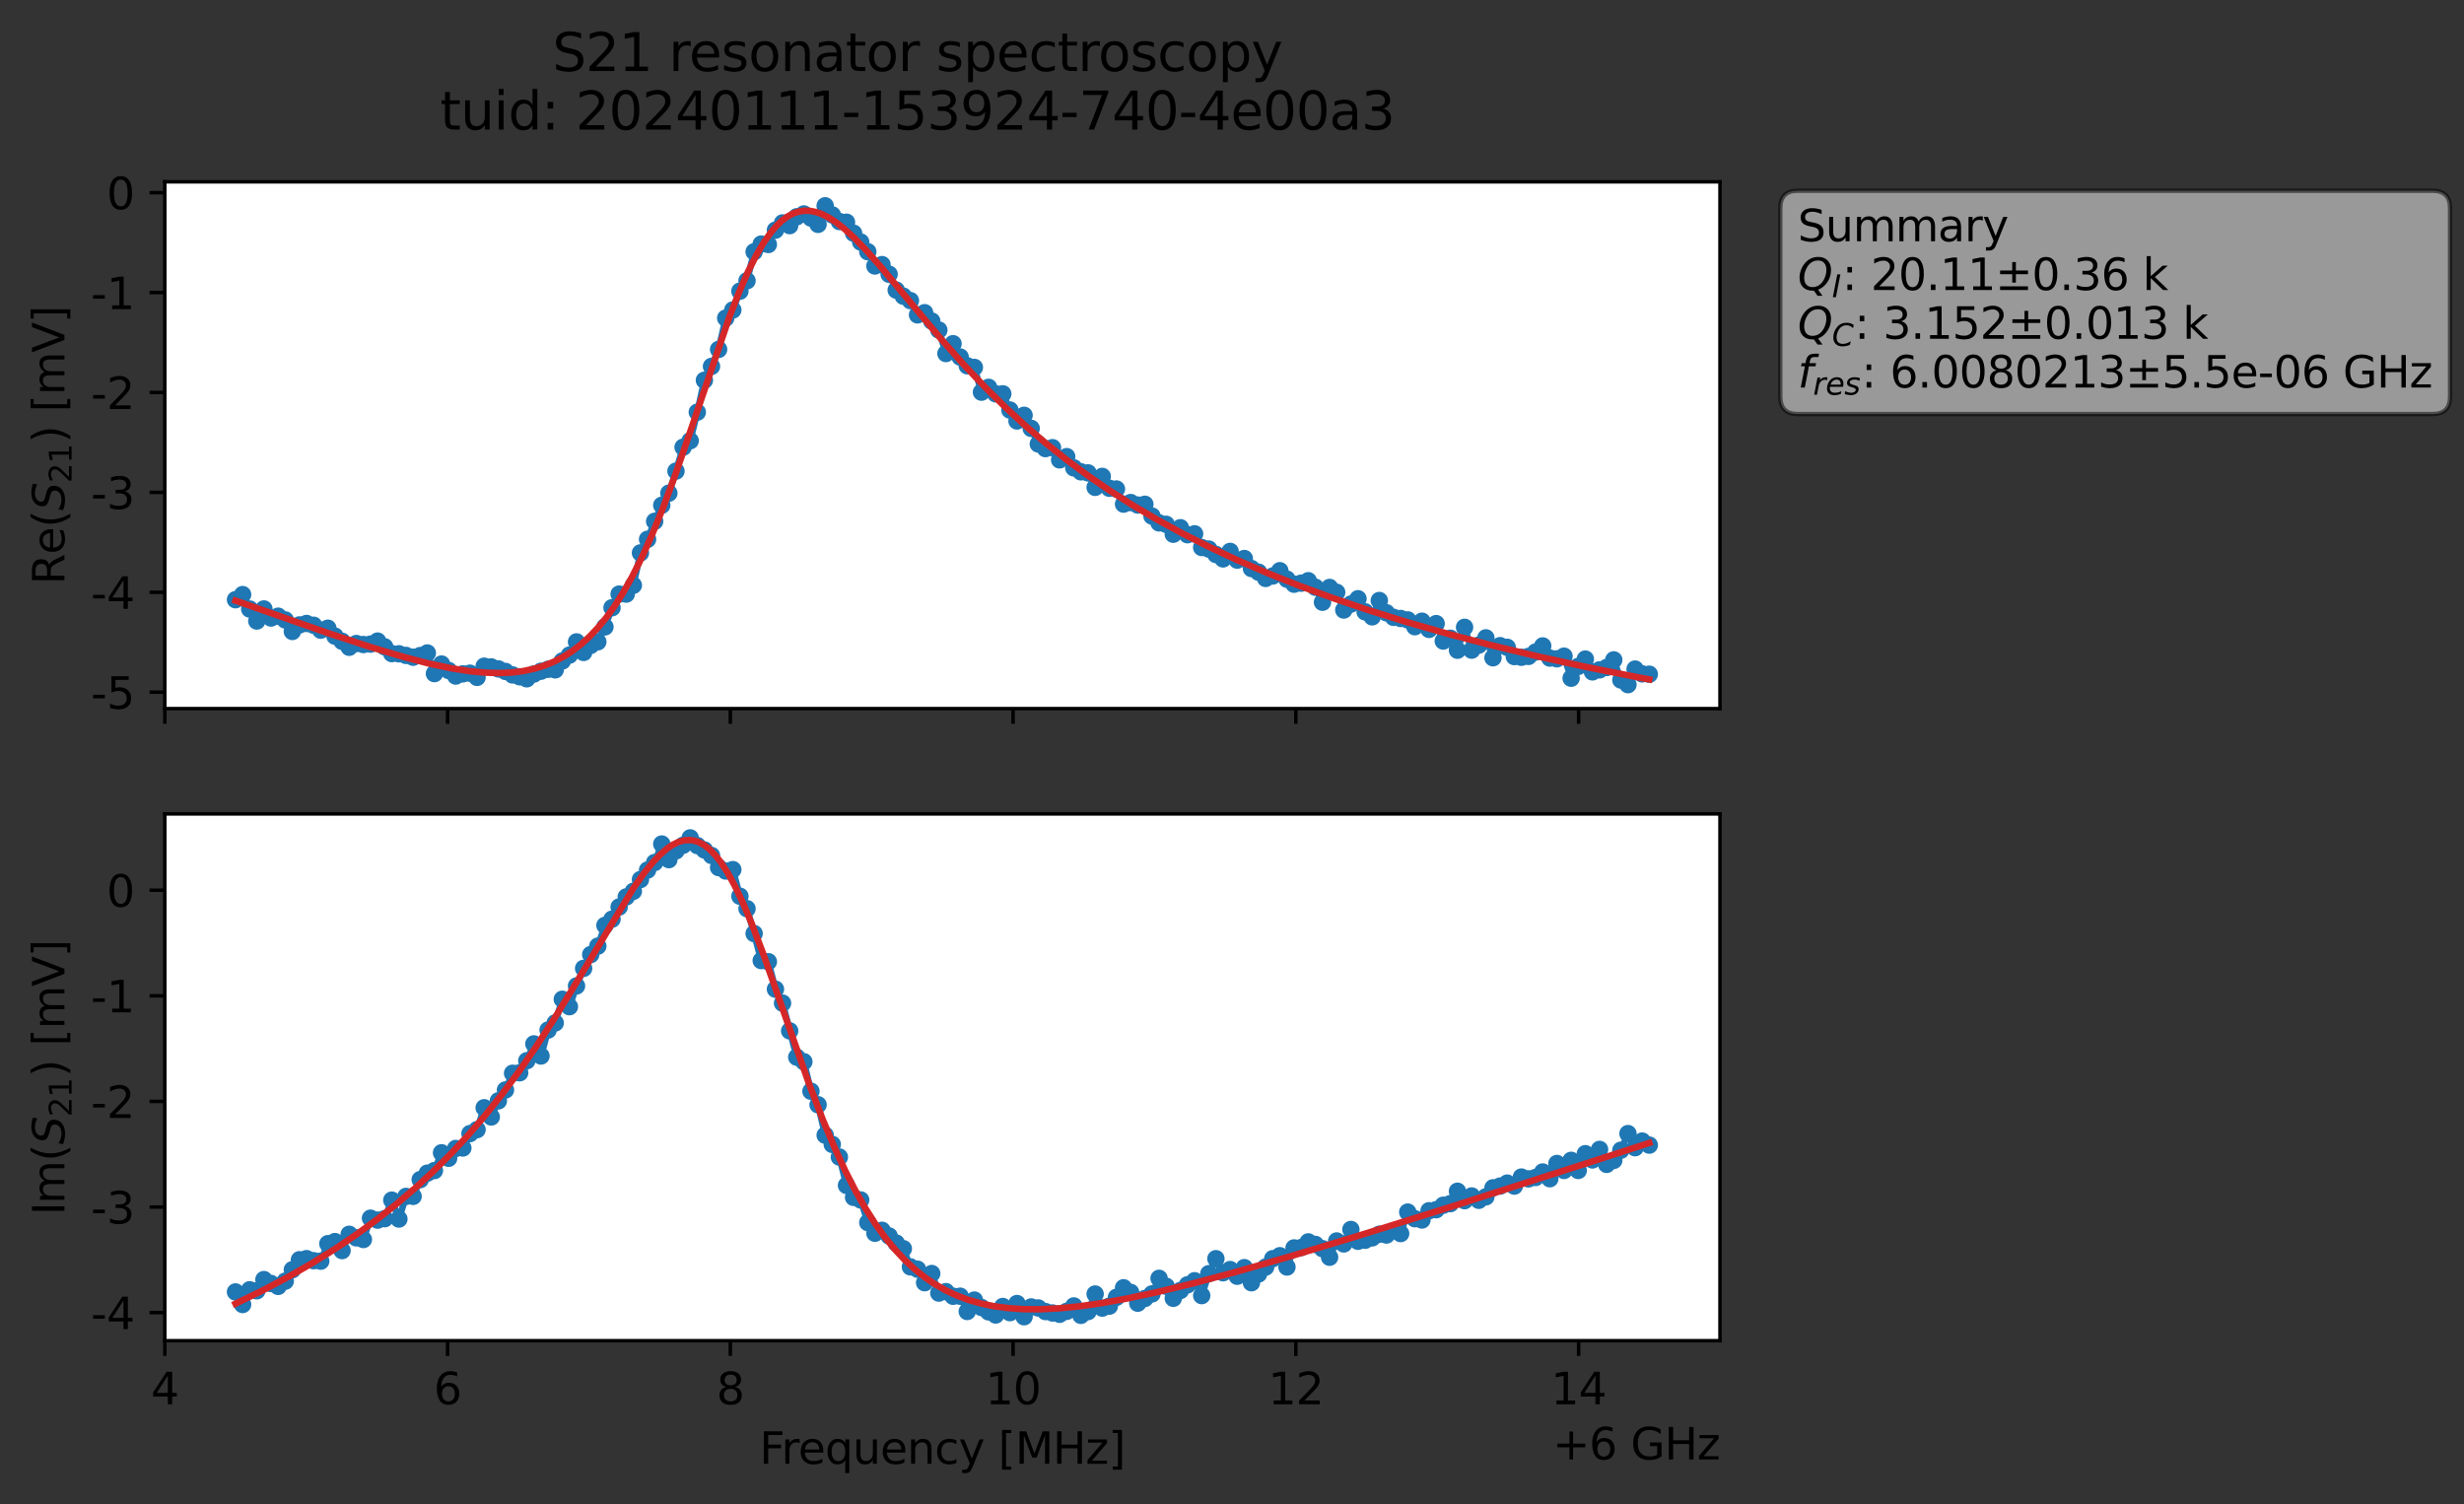 <?xml version="1.0" encoding="utf-8" standalone="no"?>
<!DOCTYPE svg PUBLIC "-//W3C//DTD SVG 1.1//EN"
  "http://www.w3.org/Graphics/SVG/1.1/DTD/svg11.dtd">
<svg xmlns:xlink="http://www.w3.org/1999/xlink" width="565.824pt" height="345.428pt" viewBox="0 0 565.824 345.428" xmlns="http://www.w3.org/2000/svg" version="1.1">
 <rect x="0" y="0" width="565.824" height="345.428" fill="#333333" stroke="none"/>
 <defs>
  <style type="text/css">*{stroke-linejoin: round; stroke-linecap: butt}</style>
 </defs>
 <g id="figure_1">
  <g id="patch_1">
   <path d="M 0 345.428 
L 565.824 345.428 
L 565.824 -0 
L 0 -0 
L 0 345.428 
z
" style="fill: none; opacity: 0"/>
  </g>
  <g id="axes_1">
   <g id="patch_2">
    <path d="M 37.848 162.72 
L 394.968 162.72 
L 394.968 41.76 
L 37.848 41.76 
z
" style="fill: #ffffff"/>
   </g>
   <g id="matplotlib.axis_1">
    <g id="xtick_1">
     <g id="line2d_1">
      <defs>
       <path id="m7b1e864787" d="M 0 0 
L 0 3.5 
" style="stroke: #000000; stroke-width: 0.8"/>
      </defs>
      <g>
       <use xlink:href="#m7b1e864787" x="37.848" y="162.72" style="stroke: #000000; stroke-width: 0.8"/>
      </g>
     </g>
    </g>
    <g id="xtick_2">
     <g id="line2d_2">
      <g>
       <use xlink:href="#m7b1e864787" x="102.779" y="162.72" style="stroke: #000000; stroke-width: 0.8"/>
      </g>
     </g>
    </g>
    <g id="xtick_3">
     <g id="line2d_3">
      <g>
       <use xlink:href="#m7b1e864787" x="167.71" y="162.72" style="stroke: #000000; stroke-width: 0.8"/>
      </g>
     </g>
    </g>
    <g id="xtick_4">
     <g id="line2d_4">
      <g>
       <use xlink:href="#m7b1e864787" x="232.641" y="162.72" style="stroke: #000000; stroke-width: 0.8"/>
      </g>
     </g>
    </g>
    <g id="xtick_5">
     <g id="line2d_5">
      <g>
       <use xlink:href="#m7b1e864787" x="297.572" y="162.72" style="stroke: #000000; stroke-width: 0.8"/>
      </g>
     </g>
    </g>
    <g id="xtick_6">
     <g id="line2d_6">
      <g>
       <use xlink:href="#m7b1e864787" x="362.503" y="162.72" style="stroke: #000000; stroke-width: 0.8"/>
      </g>
     </g>
    </g>
   </g>
   <g id="matplotlib.axis_2">
    <g id="ytick_1">
     <g id="line2d_7">
      <defs>
       <path id="m75dd1d03c8" d="M 0 0 
L -3.5 0 
" style="stroke: #000000; stroke-width: 0.8"/>
      </defs>
      <g>
       <use xlink:href="#m75dd1d03c8" x="37.848" y="158.958" style="stroke: #000000; stroke-width: 0.8"/>
      </g>
     </g>
     <g id="text_1">
      <!-- -5 -->
      <g transform="translate(20.878 162.757) scale(0.1 -0.1)">
       <defs>
        <path id="DejaVuSans-2d" d="M 313 2009 
L 1997 2009 
L 1997 1497 
L 313 1497 
L 313 2009 
z
" transform="scale(0.016)"/>
        <path id="DejaVuSans-35" d="M 691 4666 
L 3169 4666 
L 3169 4134 
L 1269 4134 
L 1269 2991 
Q 1406 3038 1543 3061 
Q 1681 3084 1819 3084 
Q 2600 3084 3056 2656 
Q 3513 2228 3513 1497 
Q 3513 744 3044 326 
Q 2575 -91 1722 -91 
Q 1428 -91 1123 -41 
Q 819 9 494 109 
L 494 744 
Q 775 591 1075 516 
Q 1375 441 1709 441 
Q 2250 441 2565 725 
Q 2881 1009 2881 1497 
Q 2881 1984 2565 2268 
Q 2250 2553 1709 2553 
Q 1456 2553 1204 2497 
Q 953 2441 691 2322 
L 691 4666 
z
" transform="scale(0.016)"/>
       </defs>
       <use xlink:href="#DejaVuSans-2d"/>
       <use xlink:href="#DejaVuSans-35" x="36.084"/>
      </g>
     </g>
    </g>
    <g id="ytick_2">
     <g id="line2d_8">
      <g>
       <use xlink:href="#m75dd1d03c8" x="37.848" y="136.015" style="stroke: #000000; stroke-width: 0.8"/>
      </g>
     </g>
     <g id="text_2">
      <!-- -4 -->
      <g transform="translate(20.878 139.815) scale(0.1 -0.1)">
       <defs>
        <path id="DejaVuSans-34" d="M 2419 4116 
L 825 1625 
L 2419 1625 
L 2419 4116 
z
M 2253 4666 
L 3047 4666 
L 3047 1625 
L 3713 1625 
L 3713 1100 
L 3047 1100 
L 3047 0 
L 2419 0 
L 2419 1100 
L 313 1100 
L 313 1709 
L 2253 4666 
z
" transform="scale(0.016)"/>
       </defs>
       <use xlink:href="#DejaVuSans-2d"/>
       <use xlink:href="#DejaVuSans-34" x="36.084"/>
      </g>
     </g>
    </g>
    <g id="ytick_3">
     <g id="line2d_9">
      <g>
       <use xlink:href="#m75dd1d03c8" x="37.848" y="113.073" style="stroke: #000000; stroke-width: 0.8"/>
      </g>
     </g>
     <g id="text_3">
      <!-- -3 -->
      <g transform="translate(20.878 116.872) scale(0.1 -0.1)">
       <defs>
        <path id="DejaVuSans-33" d="M 2597 2516 
Q 3050 2419 3304 2112 
Q 3559 1806 3559 1356 
Q 3559 666 3084 287 
Q 2609 -91 1734 -91 
Q 1441 -91 1130 -33 
Q 819 25 488 141 
L 488 750 
Q 750 597 1062 519 
Q 1375 441 1716 441 
Q 2309 441 2620 675 
Q 2931 909 2931 1356 
Q 2931 1769 2642 2001 
Q 2353 2234 1838 2234 
L 1294 2234 
L 1294 2753 
L 1863 2753 
Q 2328 2753 2575 2939 
Q 2822 3125 2822 3475 
Q 2822 3834 2567 4026 
Q 2313 4219 1838 4219 
Q 1578 4219 1281 4162 
Q 984 4106 628 3988 
L 628 4550 
Q 988 4650 1302 4700 
Q 1616 4750 1894 4750 
Q 2613 4750 3031 4423 
Q 3450 4097 3450 3541 
Q 3450 3153 3228 2886 
Q 3006 2619 2597 2516 
z
" transform="scale(0.016)"/>
       </defs>
       <use xlink:href="#DejaVuSans-2d"/>
       <use xlink:href="#DejaVuSans-33" x="36.084"/>
      </g>
     </g>
    </g>
    <g id="ytick_4">
     <g id="line2d_10">
      <g>
       <use xlink:href="#m75dd1d03c8" x="37.848" y="90.13" style="stroke: #000000; stroke-width: 0.8"/>
      </g>
     </g>
     <g id="text_4">
      <!-- -2 -->
      <g transform="translate(20.878 93.929) scale(0.1 -0.1)">
       <defs>
        <path id="DejaVuSans-32" d="M 1228 531 
L 3431 531 
L 3431 0 
L 469 0 
L 469 531 
Q 828 903 1448 1529 
Q 2069 2156 2228 2338 
Q 2531 2678 2651 2914 
Q 2772 3150 2772 3378 
Q 2772 3750 2511 3984 
Q 2250 4219 1831 4219 
Q 1534 4219 1204 4116 
Q 875 4013 500 3803 
L 500 4441 
Q 881 4594 1212 4672 
Q 1544 4750 1819 4750 
Q 2544 4750 2975 4387 
Q 3406 4025 3406 3419 
Q 3406 3131 3298 2873 
Q 3191 2616 2906 2266 
Q 2828 2175 2409 1742 
Q 1991 1309 1228 531 
z
" transform="scale(0.016)"/>
       </defs>
       <use xlink:href="#DejaVuSans-2d"/>
       <use xlink:href="#DejaVuSans-32" x="36.084"/>
      </g>
     </g>
    </g>
    <g id="ytick_5">
     <g id="line2d_11">
      <g>
       <use xlink:href="#m75dd1d03c8" x="37.848" y="67.187" style="stroke: #000000; stroke-width: 0.8"/>
      </g>
     </g>
     <g id="text_5">
      <!-- -1 -->
      <g transform="translate(20.878 70.987) scale(0.1 -0.1)">
       <defs>
        <path id="DejaVuSans-31" d="M 794 531 
L 1825 531 
L 1825 4091 
L 703 3866 
L 703 4441 
L 1819 4666 
L 2450 4666 
L 2450 531 
L 3481 531 
L 3481 0 
L 794 0 
L 794 531 
z
" transform="scale(0.016)"/>
       </defs>
       <use xlink:href="#DejaVuSans-2d"/>
       <use xlink:href="#DejaVuSans-31" x="36.084"/>
      </g>
     </g>
    </g>
    <g id="ytick_6">
     <g id="line2d_12">
      <g>
       <use xlink:href="#m75dd1d03c8" x="37.848" y="44.245" style="stroke: #000000; stroke-width: 0.8"/>
      </g>
     </g>
     <g id="text_6">
      <!-- 0 -->
      <g transform="translate(24.486 48.044) scale(0.1 -0.1)">
       <defs>
        <path id="DejaVuSans-30" d="M 2034 4250 
Q 1547 4250 1301 3770 
Q 1056 3291 1056 2328 
Q 1056 1369 1301 889 
Q 1547 409 2034 409 
Q 2525 409 2770 889 
Q 3016 1369 3016 2328 
Q 3016 3291 2770 3770 
Q 2525 4250 2034 4250 
z
M 2034 4750 
Q 2819 4750 3233 4129 
Q 3647 3509 3647 2328 
Q 3647 1150 3233 529 
Q 2819 -91 2034 -91 
Q 1250 -91 836 529 
Q 422 1150 422 2328 
Q 422 3509 836 4129 
Q 1250 4750 2034 4750 
z
" transform="scale(0.016)"/>
       </defs>
       <use xlink:href="#DejaVuSans-30"/>
      </g>
     </g>
    </g>
    <g id="text_7">
     <!-- Re$(S_{21})$ [mV] -->
     <g transform="translate(14.798 134.24) rotate(-90) scale(0.1 -0.1)">
      <defs>
       <path id="DejaVuSans-52" d="M 2841 2188 
Q 3044 2119 3236 1894 
Q 3428 1669 3622 1275 
L 4263 0 
L 3584 0 
L 2988 1197 
Q 2756 1666 2539 1819 
Q 2322 1972 1947 1972 
L 1259 1972 
L 1259 0 
L 628 0 
L 628 4666 
L 2053 4666 
Q 2853 4666 3247 4331 
Q 3641 3997 3641 3322 
Q 3641 2881 3436 2590 
Q 3231 2300 2841 2188 
z
M 1259 4147 
L 1259 2491 
L 2053 2491 
Q 2509 2491 2742 2702 
Q 2975 2913 2975 3322 
Q 2975 3731 2742 3939 
Q 2509 4147 2053 4147 
L 1259 4147 
z
" transform="scale(0.016)"/>
       <path id="DejaVuSans-65" d="M 3597 1894 
L 3597 1613 
L 953 1613 
Q 991 1019 1311 708 
Q 1631 397 2203 397 
Q 2534 397 2845 478 
Q 3156 559 3463 722 
L 3463 178 
Q 3153 47 2828 -22 
Q 2503 -91 2169 -91 
Q 1331 -91 842 396 
Q 353 884 353 1716 
Q 353 2575 817 3079 
Q 1281 3584 2069 3584 
Q 2775 3584 3186 3129 
Q 3597 2675 3597 1894 
z
M 3022 2063 
Q 3016 2534 2758 2815 
Q 2500 3097 2075 3097 
Q 1594 3097 1305 2825 
Q 1016 2553 972 2059 
L 3022 2063 
z
" transform="scale(0.016)"/>
       <path id="DejaVuSans-28" d="M 1984 4856 
Q 1566 4138 1362 3434 
Q 1159 2731 1159 2009 
Q 1159 1288 1364 580 
Q 1569 -128 1984 -844 
L 1484 -844 
Q 1016 -109 783 600 
Q 550 1309 550 2009 
Q 550 2706 781 3412 
Q 1013 4119 1484 4856 
L 1984 4856 
z
" transform="scale(0.016)"/>
       <path id="DejaVuSans-Oblique-53" d="M 3859 4513 
L 3738 3897 
Q 3422 4066 3111 4152 
Q 2800 4238 2509 4238 
Q 1944 4238 1609 3991 
Q 1275 3744 1275 3334 
Q 1275 3109 1398 2989 
Q 1522 2869 2034 2731 
L 2413 2638 
Q 3053 2472 3303 2217 
Q 3553 1963 3553 1503 
Q 3553 797 2998 353 
Q 2444 -91 1538 -91 
Q 1166 -91 791 -17 
Q 416 56 38 206 
L 166 856 
Q 513 641 861 531 
Q 1209 422 1556 422 
Q 2147 422 2503 684 
Q 2859 947 2859 1369 
Q 2859 1650 2717 1795 
Q 2575 1941 2106 2059 
L 1728 2156 
Q 1081 2325 845 2545 
Q 609 2766 609 3163 
Q 609 3859 1145 4304 
Q 1681 4750 2541 4750 
Q 2875 4750 3203 4690 
Q 3531 4631 3859 4513 
z
" transform="scale(0.016)"/>
       <path id="DejaVuSans-29" d="M 513 4856 
L 1013 4856 
Q 1481 4119 1714 3412 
Q 1947 2706 1947 2009 
Q 1947 1309 1714 600 
Q 1481 -109 1013 -844 
L 513 -844 
Q 928 -128 1133 580 
Q 1338 1288 1338 2009 
Q 1338 2731 1133 3434 
Q 928 4138 513 4856 
z
" transform="scale(0.016)"/>
       <path id="DejaVuSans-20" transform="scale(0.016)"/>
       <path id="DejaVuSans-5b" d="M 550 4863 
L 1875 4863 
L 1875 4416 
L 1125 4416 
L 1125 -397 
L 1875 -397 
L 1875 -844 
L 550 -844 
L 550 4863 
z
" transform="scale(0.016)"/>
       <path id="DejaVuSans-6d" d="M 3328 2828 
Q 3544 3216 3844 3400 
Q 4144 3584 4550 3584 
Q 5097 3584 5394 3201 
Q 5691 2819 5691 2113 
L 5691 0 
L 5113 0 
L 5113 2094 
Q 5113 2597 4934 2840 
Q 4756 3084 4391 3084 
Q 3944 3084 3684 2787 
Q 3425 2491 3425 1978 
L 3425 0 
L 2847 0 
L 2847 2094 
Q 2847 2600 2669 2842 
Q 2491 3084 2119 3084 
Q 1678 3084 1418 2786 
Q 1159 2488 1159 1978 
L 1159 0 
L 581 0 
L 581 3500 
L 1159 3500 
L 1159 2956 
Q 1356 3278 1631 3431 
Q 1906 3584 2284 3584 
Q 2666 3584 2933 3390 
Q 3200 3197 3328 2828 
z
" transform="scale(0.016)"/>
       <path id="DejaVuSans-56" d="M 1831 0 
L 50 4666 
L 709 4666 
L 2188 738 
L 3669 4666 
L 4325 4666 
L 2547 0 
L 1831 0 
z
" transform="scale(0.016)"/>
       <path id="DejaVuSans-5d" d="M 1947 4863 
L 1947 -844 
L 622 -844 
L 622 -397 
L 1369 -397 
L 1369 4416 
L 622 4416 
L 622 4863 
L 1947 4863 
z
" transform="scale(0.016)"/>
      </defs>
      <use xlink:href="#DejaVuSans-52" transform="translate(0 0.016)"/>
      <use xlink:href="#DejaVuSans-65" transform="translate(69.482 0.016)"/>
      <use xlink:href="#DejaVuSans-28" transform="translate(131.006 0.016)"/>
      <use xlink:href="#DejaVuSans-Oblique-53" transform="translate(170.02 0.016)"/>
      <use xlink:href="#DejaVuSans-32" transform="translate(233.496 -16.391) scale(0.7)"/>
      <use xlink:href="#DejaVuSans-31" transform="translate(278.032 -16.391) scale(0.7)"/>
      <use xlink:href="#DejaVuSans-29" transform="translate(325.303 0.016)"/>
      <use xlink:href="#DejaVuSans-20" transform="translate(364.316 0.016)"/>
      <use xlink:href="#DejaVuSans-5b" transform="translate(396.104 0.016)"/>
      <use xlink:href="#DejaVuSans-6d" transform="translate(435.117 0.016)"/>
      <use xlink:href="#DejaVuSans-56" transform="translate(532.529 0.016)"/>
      <use xlink:href="#DejaVuSans-5d" transform="translate(600.938 0.016)"/>
     </g>
    </g>
   </g>
   <g id="line2d_13">
    <path d="M 54.081 137.716 
L 55.713 136.543 
L 57.344 139.859 
L 58.975 142.61 
L 60.607 139.841 
L 62.238 141.925 
L 63.87 141.505 
L 65.501 142.364 
L 67.133 145.008 
L 68.764 143.505 
L 70.395 143.176 
L 72.027 143.584 
L 73.658 144.711 
L 75.29 144.261 
L 76.921 146.086 
L 78.553 147.268 
L 80.184 148.641 
L 81.815 147.78 
L 83.447 148.015 
L 85.078 147.917 
L 86.71 147.219 
L 88.341 148.543 
L 89.973 150.095 
L 91.604 150.138 
L 94.867 150.924 
L 96.498 150.545 
L 98.13 149.951 
L 99.761 154.688 
L 101.393 152.491 
L 103.024 153.971 
L 104.655 155.248 
L 106.287 154.745 
L 107.918 154.598 
L 109.55 155.553 
L 111.181 152.989 
L 112.813 153.147 
L 116.076 154.188 
L 117.707 154.991 
L 120.97 155.878 
L 122.601 154.79 
L 124.233 154.136 
L 125.864 153.693 
L 127.496 153.821 
L 129.127 151.79 
L 130.758 150.441 
L 132.39 147.407 
L 134.021 149.825 
L 135.653 148.2 
L 137.284 147.379 
L 138.916 143.955 
L 140.547 139.558 
L 142.178 136.432 
L 143.81 136.427 
L 145.441 134.407 
L 147.073 126.965 
L 148.704 123.846 
L 150.336 119.718 
L 151.967 116.031 
L 153.598 113.25 
L 155.23 108.192 
L 156.861 102.701 
L 158.493 101.213 
L 160.124 94.653 
L 161.756 87.327 
L 163.387 84.139 
L 165.018 80.234 
L 166.65 73.053 
L 168.281 71.186 
L 169.913 66.859 
L 171.544 64.465 
L 173.176 57.823 
L 174.807 56.047 
L 176.438 56.145 
L 178.07 52.848 
L 179.701 51.195 
L 181.333 51.811 
L 182.964 49.778 
L 184.596 49.134 
L 186.227 50.076 
L 187.858 51.522 
L 189.49 47.258 
L 191.121 49.357 
L 192.753 50.872 
L 194.384 51.027 
L 196.016 53.554 
L 197.647 55.584 
L 199.278 57.806 
L 200.91 61.083 
L 202.541 60.77 
L 204.173 62.977 
L 205.804 66.621 
L 207.436 68.012 
L 209.067 69.037 
L 210.698 72.308 
L 212.33 71.809 
L 215.593 75.79 
L 217.224 81.183 
L 218.856 78.932 
L 220.487 81.988 
L 222.118 83.999 
L 223.75 84.372 
L 225.381 90.059 
L 227.013 88.949 
L 228.644 90.437 
L 230.276 90.442 
L 231.907 94.161 
L 233.538 96.673 
L 235.17 95.371 
L 236.801 98.379 
L 238.433 101.957 
L 240.064 103.017 
L 241.696 102.807 
L 243.327 105.604 
L 244.958 104.864 
L 246.59 107.443 
L 248.221 108.351 
L 249.853 108.596 
L 251.484 111.913 
L 253.116 109.4 
L 254.747 112.125 
L 256.378 112.295 
L 258.01 115.765 
L 259.641 115.405 
L 261.273 115.978 
L 262.904 115.8 
L 264.536 118.51 
L 266.167 120.077 
L 267.798 120.411 
L 269.43 122.683 
L 271.061 121.19 
L 272.693 122.792 
L 274.324 122.591 
L 275.956 125.727 
L 277.587 126.085 
L 279.218 127.332 
L 280.85 128.343 
L 282.481 126.628 
L 284.113 128.625 
L 285.744 128.26 
L 287.376 130.558 
L 289.007 131.391 
L 290.638 132.832 
L 292.27 132.271 
L 293.901 131.059 
L 295.533 133.005 
L 297.164 134.157 
L 298.796 133.92 
L 300.427 133.361 
L 302.059 134.858 
L 303.69 138.298 
L 305.321 134.905 
L 306.953 136.022 
L 308.584 140.082 
L 311.847 137.499 
L 313.479 140.503 
L 315.11 141.647 
L 316.741 137.904 
L 318.373 140.722 
L 320.004 141.763 
L 323.267 142.351 
L 324.899 143.92 
L 326.53 142.652 
L 328.161 144.533 
L 329.793 143.209 
L 331.424 147.207 
L 333.056 146.568 
L 334.687 149.319 
L 336.319 144.054 
L 337.95 149.3 
L 339.581 148.143 
L 341.213 146.477 
L 342.844 151.048 
L 344.476 148.273 
L 346.107 148.647 
L 347.739 150.774 
L 349.37 150.939 
L 351.001 150.738 
L 352.633 149.736 
L 354.264 148.333 
L 355.896 151.117 
L 357.527 151.292 
L 359.159 150.687 
L 360.79 155.744 
L 362.421 153.036 
L 364.053 151.353 
L 365.684 154.29 
L 368.947 153.283 
L 370.579 151.54 
L 372.21 156.153 
L 373.841 157.222 
L 375.473 153.646 
L 377.104 154.745 
L 378.736 154.829 
L 378.736 154.829 
" clip-path="url(#p35459659c1)" style="fill: none; stroke: #1f77b4; stroke-width: 1.5; stroke-linecap: square"/>
    <defs>
     <path id="m97417d343d" d="M 0 1.5 
C 0.398 1.5 0.779 1.342 1.061 1.061 
C 1.342 0.779 1.5 0.398 1.5 0 
C 1.5 -0.398 1.342 -0.779 1.061 -1.061 
C 0.779 -1.342 0.398 -1.5 0 -1.5 
C -0.398 -1.5 -0.779 -1.342 -1.061 -1.061 
C -1.342 -0.779 -1.5 -0.398 -1.5 0 
C -1.5 0.398 -1.342 0.779 -1.061 1.061 
C -0.779 1.342 -0.398 1.5 0 1.5 
z
" style="stroke: #1f77b4"/>
    </defs>
    <g clip-path="url(#p35459659c1)">
     <use xlink:href="#m97417d343d" x="54.081" y="137.716" style="fill: #1f77b4; stroke: #1f77b4"/>
     <use xlink:href="#m97417d343d" x="55.713" y="136.543" style="fill: #1f77b4; stroke: #1f77b4"/>
     <use xlink:href="#m97417d343d" x="57.344" y="139.859" style="fill: #1f77b4; stroke: #1f77b4"/>
     <use xlink:href="#m97417d343d" x="58.975" y="142.61" style="fill: #1f77b4; stroke: #1f77b4"/>
     <use xlink:href="#m97417d343d" x="60.607" y="139.841" style="fill: #1f77b4; stroke: #1f77b4"/>
     <use xlink:href="#m97417d343d" x="62.238" y="141.925" style="fill: #1f77b4; stroke: #1f77b4"/>
     <use xlink:href="#m97417d343d" x="63.87" y="141.505" style="fill: #1f77b4; stroke: #1f77b4"/>
     <use xlink:href="#m97417d343d" x="65.501" y="142.364" style="fill: #1f77b4; stroke: #1f77b4"/>
     <use xlink:href="#m97417d343d" x="67.133" y="145.008" style="fill: #1f77b4; stroke: #1f77b4"/>
     <use xlink:href="#m97417d343d" x="68.764" y="143.505" style="fill: #1f77b4; stroke: #1f77b4"/>
     <use xlink:href="#m97417d343d" x="70.395" y="143.176" style="fill: #1f77b4; stroke: #1f77b4"/>
     <use xlink:href="#m97417d343d" x="72.027" y="143.584" style="fill: #1f77b4; stroke: #1f77b4"/>
     <use xlink:href="#m97417d343d" x="73.658" y="144.711" style="fill: #1f77b4; stroke: #1f77b4"/>
     <use xlink:href="#m97417d343d" x="75.29" y="144.261" style="fill: #1f77b4; stroke: #1f77b4"/>
     <use xlink:href="#m97417d343d" x="76.921" y="146.086" style="fill: #1f77b4; stroke: #1f77b4"/>
     <use xlink:href="#m97417d343d" x="78.553" y="147.268" style="fill: #1f77b4; stroke: #1f77b4"/>
     <use xlink:href="#m97417d343d" x="80.184" y="148.641" style="fill: #1f77b4; stroke: #1f77b4"/>
     <use xlink:href="#m97417d343d" x="81.815" y="147.78" style="fill: #1f77b4; stroke: #1f77b4"/>
     <use xlink:href="#m97417d343d" x="83.447" y="148.015" style="fill: #1f77b4; stroke: #1f77b4"/>
     <use xlink:href="#m97417d343d" x="85.078" y="147.917" style="fill: #1f77b4; stroke: #1f77b4"/>
     <use xlink:href="#m97417d343d" x="86.71" y="147.219" style="fill: #1f77b4; stroke: #1f77b4"/>
     <use xlink:href="#m97417d343d" x="88.341" y="148.543" style="fill: #1f77b4; stroke: #1f77b4"/>
     <use xlink:href="#m97417d343d" x="89.973" y="150.095" style="fill: #1f77b4; stroke: #1f77b4"/>
     <use xlink:href="#m97417d343d" x="91.604" y="150.138" style="fill: #1f77b4; stroke: #1f77b4"/>
     <use xlink:href="#m97417d343d" x="93.235" y="150.51" style="fill: #1f77b4; stroke: #1f77b4"/>
     <use xlink:href="#m97417d343d" x="94.867" y="150.924" style="fill: #1f77b4; stroke: #1f77b4"/>
     <use xlink:href="#m97417d343d" x="96.498" y="150.545" style="fill: #1f77b4; stroke: #1f77b4"/>
     <use xlink:href="#m97417d343d" x="98.13" y="149.951" style="fill: #1f77b4; stroke: #1f77b4"/>
     <use xlink:href="#m97417d343d" x="99.761" y="154.688" style="fill: #1f77b4; stroke: #1f77b4"/>
     <use xlink:href="#m97417d343d" x="101.393" y="152.491" style="fill: #1f77b4; stroke: #1f77b4"/>
     <use xlink:href="#m97417d343d" x="103.024" y="153.971" style="fill: #1f77b4; stroke: #1f77b4"/>
     <use xlink:href="#m97417d343d" x="104.655" y="155.248" style="fill: #1f77b4; stroke: #1f77b4"/>
     <use xlink:href="#m97417d343d" x="106.287" y="154.745" style="fill: #1f77b4; stroke: #1f77b4"/>
     <use xlink:href="#m97417d343d" x="107.918" y="154.598" style="fill: #1f77b4; stroke: #1f77b4"/>
     <use xlink:href="#m97417d343d" x="109.55" y="155.553" style="fill: #1f77b4; stroke: #1f77b4"/>
     <use xlink:href="#m97417d343d" x="111.181" y="152.989" style="fill: #1f77b4; stroke: #1f77b4"/>
     <use xlink:href="#m97417d343d" x="112.813" y="153.147" style="fill: #1f77b4; stroke: #1f77b4"/>
     <use xlink:href="#m97417d343d" x="114.444" y="153.614" style="fill: #1f77b4; stroke: #1f77b4"/>
     <use xlink:href="#m97417d343d" x="116.076" y="154.188" style="fill: #1f77b4; stroke: #1f77b4"/>
     <use xlink:href="#m97417d343d" x="117.707" y="154.991" style="fill: #1f77b4; stroke: #1f77b4"/>
     <use xlink:href="#m97417d343d" x="119.338" y="155.421" style="fill: #1f77b4; stroke: #1f77b4"/>
     <use xlink:href="#m97417d343d" x="120.97" y="155.878" style="fill: #1f77b4; stroke: #1f77b4"/>
     <use xlink:href="#m97417d343d" x="122.601" y="154.79" style="fill: #1f77b4; stroke: #1f77b4"/>
     <use xlink:href="#m97417d343d" x="124.233" y="154.136" style="fill: #1f77b4; stroke: #1f77b4"/>
     <use xlink:href="#m97417d343d" x="125.864" y="153.693" style="fill: #1f77b4; stroke: #1f77b4"/>
     <use xlink:href="#m97417d343d" x="127.496" y="153.821" style="fill: #1f77b4; stroke: #1f77b4"/>
     <use xlink:href="#m97417d343d" x="129.127" y="151.79" style="fill: #1f77b4; stroke: #1f77b4"/>
     <use xlink:href="#m97417d343d" x="130.758" y="150.441" style="fill: #1f77b4; stroke: #1f77b4"/>
     <use xlink:href="#m97417d343d" x="132.39" y="147.407" style="fill: #1f77b4; stroke: #1f77b4"/>
     <use xlink:href="#m97417d343d" x="134.021" y="149.825" style="fill: #1f77b4; stroke: #1f77b4"/>
     <use xlink:href="#m97417d343d" x="135.653" y="148.2" style="fill: #1f77b4; stroke: #1f77b4"/>
     <use xlink:href="#m97417d343d" x="137.284" y="147.379" style="fill: #1f77b4; stroke: #1f77b4"/>
     <use xlink:href="#m97417d343d" x="138.916" y="143.955" style="fill: #1f77b4; stroke: #1f77b4"/>
     <use xlink:href="#m97417d343d" x="140.547" y="139.558" style="fill: #1f77b4; stroke: #1f77b4"/>
     <use xlink:href="#m97417d343d" x="142.178" y="136.432" style="fill: #1f77b4; stroke: #1f77b4"/>
     <use xlink:href="#m97417d343d" x="143.81" y="136.427" style="fill: #1f77b4; stroke: #1f77b4"/>
     <use xlink:href="#m97417d343d" x="145.441" y="134.407" style="fill: #1f77b4; stroke: #1f77b4"/>
     <use xlink:href="#m97417d343d" x="147.073" y="126.965" style="fill: #1f77b4; stroke: #1f77b4"/>
     <use xlink:href="#m97417d343d" x="148.704" y="123.846" style="fill: #1f77b4; stroke: #1f77b4"/>
     <use xlink:href="#m97417d343d" x="150.336" y="119.718" style="fill: #1f77b4; stroke: #1f77b4"/>
     <use xlink:href="#m97417d343d" x="151.967" y="116.031" style="fill: #1f77b4; stroke: #1f77b4"/>
     <use xlink:href="#m97417d343d" x="153.598" y="113.25" style="fill: #1f77b4; stroke: #1f77b4"/>
     <use xlink:href="#m97417d343d" x="155.23" y="108.192" style="fill: #1f77b4; stroke: #1f77b4"/>
     <use xlink:href="#m97417d343d" x="156.861" y="102.701" style="fill: #1f77b4; stroke: #1f77b4"/>
     <use xlink:href="#m97417d343d" x="158.493" y="101.213" style="fill: #1f77b4; stroke: #1f77b4"/>
     <use xlink:href="#m97417d343d" x="160.124" y="94.653" style="fill: #1f77b4; stroke: #1f77b4"/>
     <use xlink:href="#m97417d343d" x="161.756" y="87.327" style="fill: #1f77b4; stroke: #1f77b4"/>
     <use xlink:href="#m97417d343d" x="163.387" y="84.139" style="fill: #1f77b4; stroke: #1f77b4"/>
     <use xlink:href="#m97417d343d" x="165.018" y="80.234" style="fill: #1f77b4; stroke: #1f77b4"/>
     <use xlink:href="#m97417d343d" x="166.65" y="73.053" style="fill: #1f77b4; stroke: #1f77b4"/>
     <use xlink:href="#m97417d343d" x="168.281" y="71.186" style="fill: #1f77b4; stroke: #1f77b4"/>
     <use xlink:href="#m97417d343d" x="169.913" y="66.859" style="fill: #1f77b4; stroke: #1f77b4"/>
     <use xlink:href="#m97417d343d" x="171.544" y="64.465" style="fill: #1f77b4; stroke: #1f77b4"/>
     <use xlink:href="#m97417d343d" x="173.176" y="57.823" style="fill: #1f77b4; stroke: #1f77b4"/>
     <use xlink:href="#m97417d343d" x="174.807" y="56.047" style="fill: #1f77b4; stroke: #1f77b4"/>
     <use xlink:href="#m97417d343d" x="176.438" y="56.145" style="fill: #1f77b4; stroke: #1f77b4"/>
     <use xlink:href="#m97417d343d" x="178.07" y="52.848" style="fill: #1f77b4; stroke: #1f77b4"/>
     <use xlink:href="#m97417d343d" x="179.701" y="51.195" style="fill: #1f77b4; stroke: #1f77b4"/>
     <use xlink:href="#m97417d343d" x="181.333" y="51.811" style="fill: #1f77b4; stroke: #1f77b4"/>
     <use xlink:href="#m97417d343d" x="182.964" y="49.778" style="fill: #1f77b4; stroke: #1f77b4"/>
     <use xlink:href="#m97417d343d" x="184.596" y="49.134" style="fill: #1f77b4; stroke: #1f77b4"/>
     <use xlink:href="#m97417d343d" x="186.227" y="50.076" style="fill: #1f77b4; stroke: #1f77b4"/>
     <use xlink:href="#m97417d343d" x="187.858" y="51.522" style="fill: #1f77b4; stroke: #1f77b4"/>
     <use xlink:href="#m97417d343d" x="189.49" y="47.258" style="fill: #1f77b4; stroke: #1f77b4"/>
     <use xlink:href="#m97417d343d" x="191.121" y="49.357" style="fill: #1f77b4; stroke: #1f77b4"/>
     <use xlink:href="#m97417d343d" x="192.753" y="50.872" style="fill: #1f77b4; stroke: #1f77b4"/>
     <use xlink:href="#m97417d343d" x="194.384" y="51.027" style="fill: #1f77b4; stroke: #1f77b4"/>
     <use xlink:href="#m97417d343d" x="196.016" y="53.554" style="fill: #1f77b4; stroke: #1f77b4"/>
     <use xlink:href="#m97417d343d" x="197.647" y="55.584" style="fill: #1f77b4; stroke: #1f77b4"/>
     <use xlink:href="#m97417d343d" x="199.278" y="57.806" style="fill: #1f77b4; stroke: #1f77b4"/>
     <use xlink:href="#m97417d343d" x="200.91" y="61.083" style="fill: #1f77b4; stroke: #1f77b4"/>
     <use xlink:href="#m97417d343d" x="202.541" y="60.77" style="fill: #1f77b4; stroke: #1f77b4"/>
     <use xlink:href="#m97417d343d" x="204.173" y="62.977" style="fill: #1f77b4; stroke: #1f77b4"/>
     <use xlink:href="#m97417d343d" x="205.804" y="66.621" style="fill: #1f77b4; stroke: #1f77b4"/>
     <use xlink:href="#m97417d343d" x="207.436" y="68.012" style="fill: #1f77b4; stroke: #1f77b4"/>
     <use xlink:href="#m97417d343d" x="209.067" y="69.037" style="fill: #1f77b4; stroke: #1f77b4"/>
     <use xlink:href="#m97417d343d" x="210.698" y="72.308" style="fill: #1f77b4; stroke: #1f77b4"/>
     <use xlink:href="#m97417d343d" x="212.33" y="71.809" style="fill: #1f77b4; stroke: #1f77b4"/>
     <use xlink:href="#m97417d343d" x="213.961" y="73.734" style="fill: #1f77b4; stroke: #1f77b4"/>
     <use xlink:href="#m97417d343d" x="215.593" y="75.79" style="fill: #1f77b4; stroke: #1f77b4"/>
     <use xlink:href="#m97417d343d" x="217.224" y="81.183" style="fill: #1f77b4; stroke: #1f77b4"/>
     <use xlink:href="#m97417d343d" x="218.856" y="78.932" style="fill: #1f77b4; stroke: #1f77b4"/>
     <use xlink:href="#m97417d343d" x="220.487" y="81.988" style="fill: #1f77b4; stroke: #1f77b4"/>
     <use xlink:href="#m97417d343d" x="222.118" y="83.999" style="fill: #1f77b4; stroke: #1f77b4"/>
     <use xlink:href="#m97417d343d" x="223.75" y="84.372" style="fill: #1f77b4; stroke: #1f77b4"/>
     <use xlink:href="#m97417d343d" x="225.381" y="90.059" style="fill: #1f77b4; stroke: #1f77b4"/>
     <use xlink:href="#m97417d343d" x="227.013" y="88.949" style="fill: #1f77b4; stroke: #1f77b4"/>
     <use xlink:href="#m97417d343d" x="228.644" y="90.437" style="fill: #1f77b4; stroke: #1f77b4"/>
     <use xlink:href="#m97417d343d" x="230.276" y="90.442" style="fill: #1f77b4; stroke: #1f77b4"/>
     <use xlink:href="#m97417d343d" x="231.907" y="94.161" style="fill: #1f77b4; stroke: #1f77b4"/>
     <use xlink:href="#m97417d343d" x="233.538" y="96.673" style="fill: #1f77b4; stroke: #1f77b4"/>
     <use xlink:href="#m97417d343d" x="235.17" y="95.371" style="fill: #1f77b4; stroke: #1f77b4"/>
     <use xlink:href="#m97417d343d" x="236.801" y="98.379" style="fill: #1f77b4; stroke: #1f77b4"/>
     <use xlink:href="#m97417d343d" x="238.433" y="101.957" style="fill: #1f77b4; stroke: #1f77b4"/>
     <use xlink:href="#m97417d343d" x="240.064" y="103.017" style="fill: #1f77b4; stroke: #1f77b4"/>
     <use xlink:href="#m97417d343d" x="241.696" y="102.807" style="fill: #1f77b4; stroke: #1f77b4"/>
     <use xlink:href="#m97417d343d" x="243.327" y="105.604" style="fill: #1f77b4; stroke: #1f77b4"/>
     <use xlink:href="#m97417d343d" x="244.958" y="104.864" style="fill: #1f77b4; stroke: #1f77b4"/>
     <use xlink:href="#m97417d343d" x="246.59" y="107.443" style="fill: #1f77b4; stroke: #1f77b4"/>
     <use xlink:href="#m97417d343d" x="248.221" y="108.351" style="fill: #1f77b4; stroke: #1f77b4"/>
     <use xlink:href="#m97417d343d" x="249.853" y="108.596" style="fill: #1f77b4; stroke: #1f77b4"/>
     <use xlink:href="#m97417d343d" x="251.484" y="111.913" style="fill: #1f77b4; stroke: #1f77b4"/>
     <use xlink:href="#m97417d343d" x="253.116" y="109.4" style="fill: #1f77b4; stroke: #1f77b4"/>
     <use xlink:href="#m97417d343d" x="254.747" y="112.125" style="fill: #1f77b4; stroke: #1f77b4"/>
     <use xlink:href="#m97417d343d" x="256.378" y="112.295" style="fill: #1f77b4; stroke: #1f77b4"/>
     <use xlink:href="#m97417d343d" x="258.01" y="115.765" style="fill: #1f77b4; stroke: #1f77b4"/>
     <use xlink:href="#m97417d343d" x="259.641" y="115.405" style="fill: #1f77b4; stroke: #1f77b4"/>
     <use xlink:href="#m97417d343d" x="261.273" y="115.978" style="fill: #1f77b4; stroke: #1f77b4"/>
     <use xlink:href="#m97417d343d" x="262.904" y="115.8" style="fill: #1f77b4; stroke: #1f77b4"/>
     <use xlink:href="#m97417d343d" x="264.536" y="118.51" style="fill: #1f77b4; stroke: #1f77b4"/>
     <use xlink:href="#m97417d343d" x="266.167" y="120.077" style="fill: #1f77b4; stroke: #1f77b4"/>
     <use xlink:href="#m97417d343d" x="267.798" y="120.411" style="fill: #1f77b4; stroke: #1f77b4"/>
     <use xlink:href="#m97417d343d" x="269.43" y="122.683" style="fill: #1f77b4; stroke: #1f77b4"/>
     <use xlink:href="#m97417d343d" x="271.061" y="121.19" style="fill: #1f77b4; stroke: #1f77b4"/>
     <use xlink:href="#m97417d343d" x="272.693" y="122.792" style="fill: #1f77b4; stroke: #1f77b4"/>
     <use xlink:href="#m97417d343d" x="274.324" y="122.591" style="fill: #1f77b4; stroke: #1f77b4"/>
     <use xlink:href="#m97417d343d" x="275.956" y="125.727" style="fill: #1f77b4; stroke: #1f77b4"/>
     <use xlink:href="#m97417d343d" x="277.587" y="126.085" style="fill: #1f77b4; stroke: #1f77b4"/>
     <use xlink:href="#m97417d343d" x="279.218" y="127.332" style="fill: #1f77b4; stroke: #1f77b4"/>
     <use xlink:href="#m97417d343d" x="280.85" y="128.343" style="fill: #1f77b4; stroke: #1f77b4"/>
     <use xlink:href="#m97417d343d" x="282.481" y="126.628" style="fill: #1f77b4; stroke: #1f77b4"/>
     <use xlink:href="#m97417d343d" x="284.113" y="128.625" style="fill: #1f77b4; stroke: #1f77b4"/>
     <use xlink:href="#m97417d343d" x="285.744" y="128.26" style="fill: #1f77b4; stroke: #1f77b4"/>
     <use xlink:href="#m97417d343d" x="287.376" y="130.558" style="fill: #1f77b4; stroke: #1f77b4"/>
     <use xlink:href="#m97417d343d" x="289.007" y="131.391" style="fill: #1f77b4; stroke: #1f77b4"/>
     <use xlink:href="#m97417d343d" x="290.638" y="132.832" style="fill: #1f77b4; stroke: #1f77b4"/>
     <use xlink:href="#m97417d343d" x="292.27" y="132.271" style="fill: #1f77b4; stroke: #1f77b4"/>
     <use xlink:href="#m97417d343d" x="293.901" y="131.059" style="fill: #1f77b4; stroke: #1f77b4"/>
     <use xlink:href="#m97417d343d" x="295.533" y="133.005" style="fill: #1f77b4; stroke: #1f77b4"/>
     <use xlink:href="#m97417d343d" x="297.164" y="134.157" style="fill: #1f77b4; stroke: #1f77b4"/>
     <use xlink:href="#m97417d343d" x="298.796" y="133.92" style="fill: #1f77b4; stroke: #1f77b4"/>
     <use xlink:href="#m97417d343d" x="300.427" y="133.361" style="fill: #1f77b4; stroke: #1f77b4"/>
     <use xlink:href="#m97417d343d" x="302.059" y="134.858" style="fill: #1f77b4; stroke: #1f77b4"/>
     <use xlink:href="#m97417d343d" x="303.69" y="138.298" style="fill: #1f77b4; stroke: #1f77b4"/>
     <use xlink:href="#m97417d343d" x="305.321" y="134.905" style="fill: #1f77b4; stroke: #1f77b4"/>
     <use xlink:href="#m97417d343d" x="306.953" y="136.022" style="fill: #1f77b4; stroke: #1f77b4"/>
     <use xlink:href="#m97417d343d" x="308.584" y="140.082" style="fill: #1f77b4; stroke: #1f77b4"/>
     <use xlink:href="#m97417d343d" x="310.216" y="138.72" style="fill: #1f77b4; stroke: #1f77b4"/>
     <use xlink:href="#m97417d343d" x="311.847" y="137.499" style="fill: #1f77b4; stroke: #1f77b4"/>
     <use xlink:href="#m97417d343d" x="313.479" y="140.503" style="fill: #1f77b4; stroke: #1f77b4"/>
     <use xlink:href="#m97417d343d" x="315.11" y="141.647" style="fill: #1f77b4; stroke: #1f77b4"/>
     <use xlink:href="#m97417d343d" x="316.741" y="137.904" style="fill: #1f77b4; stroke: #1f77b4"/>
     <use xlink:href="#m97417d343d" x="318.373" y="140.722" style="fill: #1f77b4; stroke: #1f77b4"/>
     <use xlink:href="#m97417d343d" x="320.004" y="141.763" style="fill: #1f77b4; stroke: #1f77b4"/>
     <use xlink:href="#m97417d343d" x="321.636" y="142.028" style="fill: #1f77b4; stroke: #1f77b4"/>
     <use xlink:href="#m97417d343d" x="323.267" y="142.351" style="fill: #1f77b4; stroke: #1f77b4"/>
     <use xlink:href="#m97417d343d" x="324.899" y="143.92" style="fill: #1f77b4; stroke: #1f77b4"/>
     <use xlink:href="#m97417d343d" x="326.53" y="142.652" style="fill: #1f77b4; stroke: #1f77b4"/>
     <use xlink:href="#m97417d343d" x="328.161" y="144.533" style="fill: #1f77b4; stroke: #1f77b4"/>
     <use xlink:href="#m97417d343d" x="329.793" y="143.209" style="fill: #1f77b4; stroke: #1f77b4"/>
     <use xlink:href="#m97417d343d" x="331.424" y="147.207" style="fill: #1f77b4; stroke: #1f77b4"/>
     <use xlink:href="#m97417d343d" x="333.056" y="146.568" style="fill: #1f77b4; stroke: #1f77b4"/>
     <use xlink:href="#m97417d343d" x="334.687" y="149.319" style="fill: #1f77b4; stroke: #1f77b4"/>
     <use xlink:href="#m97417d343d" x="336.319" y="144.054" style="fill: #1f77b4; stroke: #1f77b4"/>
     <use xlink:href="#m97417d343d" x="337.95" y="149.3" style="fill: #1f77b4; stroke: #1f77b4"/>
     <use xlink:href="#m97417d343d" x="339.581" y="148.143" style="fill: #1f77b4; stroke: #1f77b4"/>
     <use xlink:href="#m97417d343d" x="341.213" y="146.477" style="fill: #1f77b4; stroke: #1f77b4"/>
     <use xlink:href="#m97417d343d" x="342.844" y="151.048" style="fill: #1f77b4; stroke: #1f77b4"/>
     <use xlink:href="#m97417d343d" x="344.476" y="148.273" style="fill: #1f77b4; stroke: #1f77b4"/>
     <use xlink:href="#m97417d343d" x="346.107" y="148.647" style="fill: #1f77b4; stroke: #1f77b4"/>
     <use xlink:href="#m97417d343d" x="347.739" y="150.774" style="fill: #1f77b4; stroke: #1f77b4"/>
     <use xlink:href="#m97417d343d" x="349.37" y="150.939" style="fill: #1f77b4; stroke: #1f77b4"/>
     <use xlink:href="#m97417d343d" x="351.001" y="150.738" style="fill: #1f77b4; stroke: #1f77b4"/>
     <use xlink:href="#m97417d343d" x="352.633" y="149.736" style="fill: #1f77b4; stroke: #1f77b4"/>
     <use xlink:href="#m97417d343d" x="354.264" y="148.333" style="fill: #1f77b4; stroke: #1f77b4"/>
     <use xlink:href="#m97417d343d" x="355.896" y="151.117" style="fill: #1f77b4; stroke: #1f77b4"/>
     <use xlink:href="#m97417d343d" x="357.527" y="151.292" style="fill: #1f77b4; stroke: #1f77b4"/>
     <use xlink:href="#m97417d343d" x="359.159" y="150.687" style="fill: #1f77b4; stroke: #1f77b4"/>
     <use xlink:href="#m97417d343d" x="360.79" y="155.744" style="fill: #1f77b4; stroke: #1f77b4"/>
     <use xlink:href="#m97417d343d" x="362.421" y="153.036" style="fill: #1f77b4; stroke: #1f77b4"/>
     <use xlink:href="#m97417d343d" x="364.053" y="151.353" style="fill: #1f77b4; stroke: #1f77b4"/>
     <use xlink:href="#m97417d343d" x="365.684" y="154.29" style="fill: #1f77b4; stroke: #1f77b4"/>
     <use xlink:href="#m97417d343d" x="367.316" y="153.827" style="fill: #1f77b4; stroke: #1f77b4"/>
     <use xlink:href="#m97417d343d" x="368.947" y="153.283" style="fill: #1f77b4; stroke: #1f77b4"/>
     <use xlink:href="#m97417d343d" x="370.579" y="151.54" style="fill: #1f77b4; stroke: #1f77b4"/>
     <use xlink:href="#m97417d343d" x="372.21" y="156.153" style="fill: #1f77b4; stroke: #1f77b4"/>
     <use xlink:href="#m97417d343d" x="373.841" y="157.222" style="fill: #1f77b4; stroke: #1f77b4"/>
     <use xlink:href="#m97417d343d" x="375.473" y="153.646" style="fill: #1f77b4; stroke: #1f77b4"/>
     <use xlink:href="#m97417d343d" x="377.104" y="154.745" style="fill: #1f77b4; stroke: #1f77b4"/>
     <use xlink:href="#m97417d343d" x="378.736" y="154.829" style="fill: #1f77b4; stroke: #1f77b4"/>
    </g>
   </g>
   <g id="line2d_14">
    <path d="M 54.081 137.935 
L 75.205 145.342 
L 85.279 148.652 
L 92.754 150.881 
L 98.603 152.398 
L 103.478 153.436 
L 107.703 154.107 
L 111.278 154.459 
L 114.527 154.561 
L 117.452 154.436 
L 120.052 154.12 
L 122.652 153.575 
L 124.927 152.881 
L 127.202 151.955 
L 129.476 150.765 
L 131.426 149.509 
L 133.376 148.01 
L 135.326 146.245 
L 137.276 144.19 
L 139.226 141.819 
L 141.176 139.109 
L 143.126 136.041 
L 145.075 132.597 
L 147.35 128.091 
L 149.625 123.06 
L 152.225 116.689 
L 154.825 109.726 
L 158.075 100.375 
L 167.499 72.772 
L 169.774 66.961 
L 171.724 62.502 
L 173.674 58.607 
L 175.299 55.828 
L 176.923 53.495 
L 178.223 51.953 
L 179.523 50.698 
L 180.823 49.725 
L 182.123 49.025 
L 183.423 48.585 
L 184.723 48.391 
L 186.023 48.427 
L 187.323 48.676 
L 188.623 49.12 
L 190.248 49.92 
L 191.872 50.962 
L 193.822 52.483 
L 196.097 54.56 
L 198.697 57.239 
L 202.272 61.278 
L 208.121 68.302 
L 216.246 78.011 
L 221.446 83.873 
L 226.32 89.028 
L 230.87 93.524 
L 235.42 97.722 
L 239.969 101.633 
L 244.844 105.528 
L 249.719 109.141 
L 254.919 112.714 
L 260.118 116.025 
L 265.643 119.286 
L 271.492 122.481 
L 277.667 125.6 
L 284.167 128.634 
L 290.991 131.577 
L 298.466 134.551 
L 306.265 137.41 
L 314.39 140.155 
L 323.164 142.885 
L 332.589 145.58 
L 342.663 148.22 
L 353.062 150.715 
L 364.112 153.138 
L 375.811 155.474 
L 378.736 156.024 
L 378.736 156.024 
" clip-path="url(#p35459659c1)" style="fill: none; stroke: #d62728; stroke-width: 1.5; stroke-linecap: square"/>
   </g>
   <g id="patch_3">
    <path d="M 37.848 162.72 
L 37.848 41.76 
" style="fill: none; stroke: #000000; stroke-width: 0.8; stroke-linejoin: miter; stroke-linecap: square"/>
   </g>
   <g id="patch_4">
    <path d="M 394.968 162.72 
L 394.968 41.76 
" style="fill: none; stroke: #000000; stroke-width: 0.8; stroke-linejoin: miter; stroke-linecap: square"/>
   </g>
   <g id="patch_5">
    <path d="M 37.848 162.72 
L 394.968 162.72 
" style="fill: none; stroke: #000000; stroke-width: 0.8; stroke-linejoin: miter; stroke-linecap: square"/>
   </g>
   <g id="patch_6">
    <path d="M 37.848 41.76 
L 394.968 41.76 
" style="fill: none; stroke: #000000; stroke-width: 0.8; stroke-linejoin: miter; stroke-linecap: square"/>
   </g>
   <g id="text_8">
    <g id="patch_7">
     <path d="M 412.824 95.08 
L 558.624 95.08 
Q 562.624 95.08 562.624 91.08 
L 562.624 47.808 
Q 562.624 43.808 558.624 43.808 
L 412.824 43.808 
Q 408.824 43.808 408.824 47.808 
L 408.824 91.08 
Q 408.824 95.08 412.824 95.08 
z
" style="fill: #ffffff; opacity: 0.5; stroke: #000000; stroke-linejoin: miter"/>
    </g>
    <!-- Summary -->
    <g transform="translate(412.824 55.406) scale(0.1 -0.1)">
     <defs>
      <path id="DejaVuSans-53" d="M 3425 4513 
L 3425 3897 
Q 3066 4069 2747 4153 
Q 2428 4238 2131 4238 
Q 1616 4238 1336 4038 
Q 1056 3838 1056 3469 
Q 1056 3159 1242 3001 
Q 1428 2844 1947 2747 
L 2328 2669 
Q 3034 2534 3370 2195 
Q 3706 1856 3706 1288 
Q 3706 609 3251 259 
Q 2797 -91 1919 -91 
Q 1588 -91 1214 -16 
Q 841 59 441 206 
L 441 856 
Q 825 641 1194 531 
Q 1563 422 1919 422 
Q 2459 422 2753 634 
Q 3047 847 3047 1241 
Q 3047 1584 2836 1778 
Q 2625 1972 2144 2069 
L 1759 2144 
Q 1053 2284 737 2584 
Q 422 2884 422 3419 
Q 422 4038 858 4394 
Q 1294 4750 2059 4750 
Q 2388 4750 2728 4690 
Q 3069 4631 3425 4513 
z
" transform="scale(0.016)"/>
      <path id="DejaVuSans-75" d="M 544 1381 
L 544 3500 
L 1119 3500 
L 1119 1403 
Q 1119 906 1312 657 
Q 1506 409 1894 409 
Q 2359 409 2629 706 
Q 2900 1003 2900 1516 
L 2900 3500 
L 3475 3500 
L 3475 0 
L 2900 0 
L 2900 538 
Q 2691 219 2414 64 
Q 2138 -91 1772 -91 
Q 1169 -91 856 284 
Q 544 659 544 1381 
z
M 1991 3584 
L 1991 3584 
z
" transform="scale(0.016)"/>
      <path id="DejaVuSans-61" d="M 2194 1759 
Q 1497 1759 1228 1600 
Q 959 1441 959 1056 
Q 959 750 1161 570 
Q 1363 391 1709 391 
Q 2188 391 2477 730 
Q 2766 1069 2766 1631 
L 2766 1759 
L 2194 1759 
z
M 3341 1997 
L 3341 0 
L 2766 0 
L 2766 531 
Q 2569 213 2275 61 
Q 1981 -91 1556 -91 
Q 1019 -91 701 211 
Q 384 513 384 1019 
Q 384 1609 779 1909 
Q 1175 2209 1959 2209 
L 2766 2209 
L 2766 2266 
Q 2766 2663 2505 2880 
Q 2244 3097 1772 3097 
Q 1472 3097 1187 3025 
Q 903 2953 641 2809 
L 641 3341 
Q 956 3463 1253 3523 
Q 1550 3584 1831 3584 
Q 2591 3584 2966 3190 
Q 3341 2797 3341 1997 
z
" transform="scale(0.016)"/>
      <path id="DejaVuSans-72" d="M 2631 2963 
Q 2534 3019 2420 3045 
Q 2306 3072 2169 3072 
Q 1681 3072 1420 2755 
Q 1159 2438 1159 1844 
L 1159 0 
L 581 0 
L 581 3500 
L 1159 3500 
L 1159 2956 
Q 1341 3275 1631 3429 
Q 1922 3584 2338 3584 
Q 2397 3584 2469 3576 
Q 2541 3569 2628 3553 
L 2631 2963 
z
" transform="scale(0.016)"/>
      <path id="DejaVuSans-79" d="M 2059 -325 
Q 1816 -950 1584 -1140 
Q 1353 -1331 966 -1331 
L 506 -1331 
L 506 -850 
L 844 -850 
Q 1081 -850 1212 -737 
Q 1344 -625 1503 -206 
L 1606 56 
L 191 3500 
L 800 3500 
L 1894 763 
L 2988 3500 
L 3597 3500 
L 2059 -325 
z
" transform="scale(0.016)"/>
     </defs>
     <use xlink:href="#DejaVuSans-53"/>
     <use xlink:href="#DejaVuSans-75" x="63.477"/>
     <use xlink:href="#DejaVuSans-6d" x="126.855"/>
     <use xlink:href="#DejaVuSans-6d" x="224.268"/>
     <use xlink:href="#DejaVuSans-61" x="321.68"/>
     <use xlink:href="#DejaVuSans-72" x="382.959"/>
     <use xlink:href="#DejaVuSans-79" x="424.072"/>
    </g>
    <!-- $Q_I$: 20.11$\pm$0.36 k -->
    <g transform="translate(412.824 66.604) scale(0.1 -0.1)">
     <defs>
      <path id="DejaVuSans-Oblique-51" d="M 2309 -84 
Q 2275 -88 2237 -89 
Q 2200 -91 2125 -91 
Q 1250 -91 756 411 
Q 263 913 263 1797 
Q 263 2319 452 2844 
Q 641 3369 978 3788 
Q 1369 4269 1858 4509 
Q 2347 4750 2938 4750 
Q 3794 4750 4287 4245 
Q 4781 3741 4781 2869 
Q 4781 1928 4265 1147 
Q 3750 366 2919 44 
L 3553 -825 
L 2847 -825 
L 2309 -84 
z
M 2919 4238 
Q 2400 4238 2003 3986 
Q 1606 3734 1313 3219 
Q 1125 2891 1026 2522 
Q 928 2153 928 1778 
Q 928 1128 1239 775 
Q 1550 422 2119 422 
Q 2631 422 3032 676 
Q 3434 931 3719 1434 
Q 3909 1772 4009 2142 
Q 4109 2513 4109 2881 
Q 4109 3528 3796 3883 
Q 3484 4238 2919 4238 
z
" transform="scale(0.016)"/>
      <path id="DejaVuSans-Oblique-49" d="M 1081 4666 
L 1716 4666 
L 806 0 
L 172 0 
L 1081 4666 
z
" transform="scale(0.016)"/>
      <path id="DejaVuSans-3a" d="M 750 794 
L 1409 794 
L 1409 0 
L 750 0 
L 750 794 
z
M 750 3309 
L 1409 3309 
L 1409 2516 
L 750 2516 
L 750 3309 
z
" transform="scale(0.016)"/>
      <path id="DejaVuSans-2e" d="M 684 794 
L 1344 794 
L 1344 0 
L 684 0 
L 684 794 
z
" transform="scale(0.016)"/>
      <path id="DejaVuSans-b1" d="M 2944 4013 
L 2944 2803 
L 4684 2803 
L 4684 2272 
L 2944 2272 
L 2944 1063 
L 2419 1063 
L 2419 2272 
L 678 2272 
L 678 2803 
L 2419 2803 
L 2419 4013 
L 2944 4013 
z
M 678 531 
L 4684 531 
L 4684 0 
L 678 0 
L 678 531 
z
" transform="scale(0.016)"/>
      <path id="DejaVuSans-36" d="M 2113 2584 
Q 1688 2584 1439 2293 
Q 1191 2003 1191 1497 
Q 1191 994 1439 701 
Q 1688 409 2113 409 
Q 2538 409 2786 701 
Q 3034 994 3034 1497 
Q 3034 2003 2786 2293 
Q 2538 2584 2113 2584 
z
M 3366 4563 
L 3366 3988 
Q 3128 4100 2886 4159 
Q 2644 4219 2406 4219 
Q 1781 4219 1451 3797 
Q 1122 3375 1075 2522 
Q 1259 2794 1537 2939 
Q 1816 3084 2150 3084 
Q 2853 3084 3261 2657 
Q 3669 2231 3669 1497 
Q 3669 778 3244 343 
Q 2819 -91 2113 -91 
Q 1303 -91 875 529 
Q 447 1150 447 2328 
Q 447 3434 972 4092 
Q 1497 4750 2381 4750 
Q 2619 4750 2861 4703 
Q 3103 4656 3366 4563 
z
" transform="scale(0.016)"/>
      <path id="DejaVuSans-6b" d="M 581 4863 
L 1159 4863 
L 1159 1991 
L 2875 3500 
L 3609 3500 
L 1753 1863 
L 3688 0 
L 2938 0 
L 1159 1709 
L 1159 0 
L 581 0 
L 581 4863 
z
" transform="scale(0.016)"/>
     </defs>
     <use xlink:href="#DejaVuSans-Oblique-51" transform="translate(0 0.016)"/>
     <use xlink:href="#DejaVuSans-Oblique-49" transform="translate(78.711 -16.391) scale(0.7)"/>
     <use xlink:href="#DejaVuSans-3a" transform="translate(102.09 0.016)"/>
     <use xlink:href="#DejaVuSans-20" transform="translate(135.781 0.016)"/>
     <use xlink:href="#DejaVuSans-32" transform="translate(167.568 0.016)"/>
     <use xlink:href="#DejaVuSans-30" transform="translate(231.191 0.016)"/>
     <use xlink:href="#DejaVuSans-2e" transform="translate(294.814 0.016)"/>
     <use xlink:href="#DejaVuSans-31" transform="translate(326.602 0.016)"/>
     <use xlink:href="#DejaVuSans-31" transform="translate(390.225 0.016)"/>
     <use xlink:href="#DejaVuSans-b1" transform="translate(453.848 0.016)"/>
     <use xlink:href="#DejaVuSans-30" transform="translate(537.637 0.016)"/>
     <use xlink:href="#DejaVuSans-2e" transform="translate(601.26 0.016)"/>
     <use xlink:href="#DejaVuSans-33" transform="translate(633.047 0.016)"/>
     <use xlink:href="#DejaVuSans-36" transform="translate(696.67 0.016)"/>
     <use xlink:href="#DejaVuSans-20" transform="translate(760.293 0.016)"/>
     <use xlink:href="#DejaVuSans-6b" transform="translate(792.08 0.016)"/>
    </g>
    <!-- $Q_C$: 3.152$\pm$0.013 k -->
    <g transform="translate(412.824 77.802) scale(0.1 -0.1)">
     <defs>
      <path id="DejaVuSans-Oblique-43" d="M 4447 4306 
L 4319 3641 
Q 4019 3944 3683 4091 
Q 3347 4238 2956 4238 
Q 2422 4238 2017 3981 
Q 1613 3725 1319 3200 
Q 1131 2863 1032 2486 
Q 934 2109 934 1728 
Q 934 1091 1264 756 
Q 1594 422 2222 422 
Q 2656 422 3056 561 
Q 3456 700 3834 978 
L 3688 231 
Q 3316 72 2936 -9 
Q 2556 -91 2175 -91 
Q 1278 -91 773 396 
Q 269 884 269 1753 
Q 269 2309 461 2846 
Q 653 3384 1013 3828 
Q 1394 4300 1883 4525 
Q 2372 4750 3022 4750 
Q 3422 4750 3780 4639 
Q 4138 4528 4447 4306 
z
" transform="scale(0.016)"/>
     </defs>
     <use xlink:href="#DejaVuSans-Oblique-51" transform="translate(0 0.016)"/>
     <use xlink:href="#DejaVuSans-Oblique-43" transform="translate(78.711 -16.391) scale(0.7)"/>
     <use xlink:href="#DejaVuSans-3a" transform="translate(130.322 0.016)"/>
     <use xlink:href="#DejaVuSans-20" transform="translate(164.014 0.016)"/>
     <use xlink:href="#DejaVuSans-33" transform="translate(195.801 0.016)"/>
     <use xlink:href="#DejaVuSans-2e" transform="translate(259.424 0.016)"/>
     <use xlink:href="#DejaVuSans-31" transform="translate(291.211 0.016)"/>
     <use xlink:href="#DejaVuSans-35" transform="translate(354.834 0.016)"/>
     <use xlink:href="#DejaVuSans-32" transform="translate(418.457 0.016)"/>
     <use xlink:href="#DejaVuSans-b1" transform="translate(482.08 0.016)"/>
     <use xlink:href="#DejaVuSans-30" transform="translate(565.869 0.016)"/>
     <use xlink:href="#DejaVuSans-2e" transform="translate(629.492 0.016)"/>
     <use xlink:href="#DejaVuSans-30" transform="translate(661.279 0.016)"/>
     <use xlink:href="#DejaVuSans-31" transform="translate(724.902 0.016)"/>
     <use xlink:href="#DejaVuSans-33" transform="translate(788.525 0.016)"/>
     <use xlink:href="#DejaVuSans-20" transform="translate(852.148 0.016)"/>
     <use xlink:href="#DejaVuSans-6b" transform="translate(883.936 0.016)"/>
    </g>
    <!-- $f_{res}$: 6.0080213$\pm$5.5e-06 GHz -->
    <g transform="translate(412.824 89) scale(0.1 -0.1)">
     <defs>
      <path id="DejaVuSans-Oblique-66" d="M 3059 4863 
L 2969 4384 
L 2419 4384 
Q 2106 4384 1964 4261 
Q 1822 4138 1753 3809 
L 1691 3500 
L 2638 3500 
L 2553 3053 
L 1606 3053 
L 1013 0 
L 434 0 
L 1031 3053 
L 481 3053 
L 563 3500 
L 1113 3500 
L 1159 3744 
Q 1278 4363 1576 4613 
Q 1875 4863 2516 4863 
L 3059 4863 
z
" transform="scale(0.016)"/>
      <path id="DejaVuSans-Oblique-72" d="M 2853 2969 
Q 2766 3016 2653 3041 
Q 2541 3066 2413 3066 
Q 1953 3066 1609 2717 
Q 1266 2369 1153 1784 
L 800 0 
L 225 0 
L 909 3500 
L 1484 3500 
L 1375 2956 
Q 1603 3259 1920 3421 
Q 2238 3584 2597 3584 
Q 2691 3584 2781 3573 
Q 2872 3563 2963 3538 
L 2853 2969 
z
" transform="scale(0.016)"/>
      <path id="DejaVuSans-Oblique-65" d="M 3078 2063 
Q 3088 2113 3092 2166 
Q 3097 2219 3097 2272 
Q 3097 2653 2873 2875 
Q 2650 3097 2266 3097 
Q 1838 3097 1509 2826 
Q 1181 2556 1013 2059 
L 3078 2063 
z
M 3578 1613 
L 903 1613 
Q 884 1494 878 1425 
Q 872 1356 872 1306 
Q 872 872 1139 634 
Q 1406 397 1894 397 
Q 2269 397 2603 481 
Q 2938 566 3225 728 
L 3116 159 
Q 2806 34 2476 -28 
Q 2147 -91 1806 -91 
Q 1078 -91 686 257 
Q 294 606 294 1247 
Q 294 1794 489 2264 
Q 684 2734 1063 3103 
Q 1306 3334 1642 3459 
Q 1978 3584 2356 3584 
Q 2950 3584 3301 3228 
Q 3653 2872 3653 2272 
Q 3653 2128 3634 1964 
Q 3616 1800 3578 1613 
z
" transform="scale(0.016)"/>
      <path id="DejaVuSans-Oblique-73" d="M 3200 3397 
L 3091 2853 
Q 2863 2978 2609 3040 
Q 2356 3103 2088 3103 
Q 1634 3103 1373 2948 
Q 1113 2794 1113 2528 
Q 1113 2219 1719 2053 
Q 1766 2041 1788 2034 
L 1972 1978 
Q 2547 1819 2739 1644 
Q 2931 1469 2931 1166 
Q 2931 609 2489 259 
Q 2047 -91 1331 -91 
Q 1053 -91 747 -37 
Q 441 16 72 128 
L 184 722 
Q 500 559 806 475 
Q 1113 391 1394 391 
Q 1816 391 2080 572 
Q 2344 753 2344 1031 
Q 2344 1331 1650 1516 
L 1591 1531 
L 1394 1581 
Q 956 1697 753 1886 
Q 550 2075 550 2369 
Q 550 2928 970 3256 
Q 1391 3584 2113 3584 
Q 2397 3584 2667 3537 
Q 2938 3491 3200 3397 
z
" transform="scale(0.016)"/>
      <path id="DejaVuSans-38" d="M 2034 2216 
Q 1584 2216 1326 1975 
Q 1069 1734 1069 1313 
Q 1069 891 1326 650 
Q 1584 409 2034 409 
Q 2484 409 2743 651 
Q 3003 894 3003 1313 
Q 3003 1734 2745 1975 
Q 2488 2216 2034 2216 
z
M 1403 2484 
Q 997 2584 770 2862 
Q 544 3141 544 3541 
Q 544 4100 942 4425 
Q 1341 4750 2034 4750 
Q 2731 4750 3128 4425 
Q 3525 4100 3525 3541 
Q 3525 3141 3298 2862 
Q 3072 2584 2669 2484 
Q 3125 2378 3379 2068 
Q 3634 1759 3634 1313 
Q 3634 634 3220 271 
Q 2806 -91 2034 -91 
Q 1263 -91 848 271 
Q 434 634 434 1313 
Q 434 1759 690 2068 
Q 947 2378 1403 2484 
z
M 1172 3481 
Q 1172 3119 1398 2916 
Q 1625 2713 2034 2713 
Q 2441 2713 2670 2916 
Q 2900 3119 2900 3481 
Q 2900 3844 2670 4047 
Q 2441 4250 2034 4250 
Q 1625 4250 1398 4047 
Q 1172 3844 1172 3481 
z
" transform="scale(0.016)"/>
      <path id="DejaVuSans-47" d="M 3809 666 
L 3809 1919 
L 2778 1919 
L 2778 2438 
L 4434 2438 
L 4434 434 
Q 4069 175 3628 42 
Q 3188 -91 2688 -91 
Q 1594 -91 976 548 
Q 359 1188 359 2328 
Q 359 3472 976 4111 
Q 1594 4750 2688 4750 
Q 3144 4750 3555 4637 
Q 3966 4525 4313 4306 
L 4313 3634 
Q 3963 3931 3569 4081 
Q 3175 4231 2741 4231 
Q 1884 4231 1454 3753 
Q 1025 3275 1025 2328 
Q 1025 1384 1454 906 
Q 1884 428 2741 428 
Q 3075 428 3337 486 
Q 3600 544 3809 666 
z
" transform="scale(0.016)"/>
      <path id="DejaVuSans-48" d="M 628 4666 
L 1259 4666 
L 1259 2753 
L 3553 2753 
L 3553 4666 
L 4184 4666 
L 4184 0 
L 3553 0 
L 3553 2222 
L 1259 2222 
L 1259 0 
L 628 0 
L 628 4666 
z
" transform="scale(0.016)"/>
      <path id="DejaVuSans-7a" d="M 353 3500 
L 3084 3500 
L 3084 2975 
L 922 459 
L 3084 459 
L 3084 0 
L 275 0 
L 275 525 
L 2438 3041 
L 353 3041 
L 353 3500 
z
" transform="scale(0.016)"/>
     </defs>
     <use xlink:href="#DejaVuSans-Oblique-66" transform="translate(0 0.016)"/>
     <use xlink:href="#DejaVuSans-Oblique-72" transform="translate(35.205 -16.391) scale(0.7)"/>
     <use xlink:href="#DejaVuSans-Oblique-65" transform="translate(63.984 -16.391) scale(0.7)"/>
     <use xlink:href="#DejaVuSans-Oblique-73" transform="translate(107.051 -16.391) scale(0.7)"/>
     <use xlink:href="#DejaVuSans-3a" transform="translate(146.255 0.016)"/>
     <use xlink:href="#DejaVuSans-20" transform="translate(179.946 0.016)"/>
     <use xlink:href="#DejaVuSans-36" transform="translate(211.733 0.016)"/>
     <use xlink:href="#DejaVuSans-2e" transform="translate(275.356 0.016)"/>
     <use xlink:href="#DejaVuSans-30" transform="translate(307.144 0.016)"/>
     <use xlink:href="#DejaVuSans-30" transform="translate(370.767 0.016)"/>
     <use xlink:href="#DejaVuSans-38" transform="translate(434.39 0.016)"/>
     <use xlink:href="#DejaVuSans-30" transform="translate(498.013 0.016)"/>
     <use xlink:href="#DejaVuSans-32" transform="translate(561.636 0.016)"/>
     <use xlink:href="#DejaVuSans-31" transform="translate(625.259 0.016)"/>
     <use xlink:href="#DejaVuSans-33" transform="translate(688.882 0.016)"/>
     <use xlink:href="#DejaVuSans-b1" transform="translate(752.505 0.016)"/>
     <use xlink:href="#DejaVuSans-35" transform="translate(836.294 0.016)"/>
     <use xlink:href="#DejaVuSans-2e" transform="translate(899.917 0.016)"/>
     <use xlink:href="#DejaVuSans-35" transform="translate(931.704 0.016)"/>
     <use xlink:href="#DejaVuSans-65" transform="translate(995.327 0.016)"/>
     <use xlink:href="#DejaVuSans-2d" transform="translate(1056.851 0.016)"/>
     <use xlink:href="#DejaVuSans-30" transform="translate(1092.935 0.016)"/>
     <use xlink:href="#DejaVuSans-36" transform="translate(1156.558 0.016)"/>
     <use xlink:href="#DejaVuSans-20" transform="translate(1220.181 0.016)"/>
     <use xlink:href="#DejaVuSans-47" transform="translate(1251.968 0.016)"/>
     <use xlink:href="#DejaVuSans-48" transform="translate(1329.458 0.016)"/>
     <use xlink:href="#DejaVuSans-7a" transform="translate(1404.653 0.016)"/>
    </g>
   </g>
  </g>
  <g id="axes_2">
   <g id="patch_8">
    <path d="M 37.848 307.872 
L 394.968 307.872 
L 394.968 186.912 
L 37.848 186.912 
z
" style="fill: #ffffff"/>
   </g>
   <g id="matplotlib.axis_3">
    <g id="xtick_7">
     <g id="line2d_15">
      <g>
       <use xlink:href="#m7b1e864787" x="37.848" y="307.872" style="stroke: #000000; stroke-width: 0.8"/>
      </g>
     </g>
     <g id="text_9">
      <!-- 4 -->
      <g transform="translate(34.667 322.47) scale(0.1 -0.1)">
       <use xlink:href="#DejaVuSans-34"/>
      </g>
     </g>
    </g>
    <g id="xtick_8">
     <g id="line2d_16">
      <g>
       <use xlink:href="#m7b1e864787" x="102.779" y="307.872" style="stroke: #000000; stroke-width: 0.8"/>
      </g>
     </g>
     <g id="text_10">
      <!-- 6 -->
      <g transform="translate(99.598 322.47) scale(0.1 -0.1)">
       <use xlink:href="#DejaVuSans-36"/>
      </g>
     </g>
    </g>
    <g id="xtick_9">
     <g id="line2d_17">
      <g>
       <use xlink:href="#m7b1e864787" x="167.71" y="307.872" style="stroke: #000000; stroke-width: 0.8"/>
      </g>
     </g>
     <g id="text_11">
      <!-- 8 -->
      <g transform="translate(164.529 322.47) scale(0.1 -0.1)">
       <use xlink:href="#DejaVuSans-38"/>
      </g>
     </g>
    </g>
    <g id="xtick_10">
     <g id="line2d_18">
      <g>
       <use xlink:href="#m7b1e864787" x="232.641" y="307.872" style="stroke: #000000; stroke-width: 0.8"/>
      </g>
     </g>
     <g id="text_12">
      <!-- 10 -->
      <g transform="translate(226.279 322.47) scale(0.1 -0.1)">
       <use xlink:href="#DejaVuSans-31"/>
       <use xlink:href="#DejaVuSans-30" x="63.623"/>
      </g>
     </g>
    </g>
    <g id="xtick_11">
     <g id="line2d_19">
      <g>
       <use xlink:href="#m7b1e864787" x="297.572" y="307.872" style="stroke: #000000; stroke-width: 0.8"/>
      </g>
     </g>
     <g id="text_13">
      <!-- 12 -->
      <g transform="translate(291.21 322.47) scale(0.1 -0.1)">
       <use xlink:href="#DejaVuSans-31"/>
       <use xlink:href="#DejaVuSans-32" x="63.623"/>
      </g>
     </g>
    </g>
    <g id="xtick_12">
     <g id="line2d_20">
      <g>
       <use xlink:href="#m7b1e864787" x="362.503" y="307.872" style="stroke: #000000; stroke-width: 0.8"/>
      </g>
     </g>
     <g id="text_14">
      <!-- 14 -->
      <g transform="translate(356.14 322.47) scale(0.1 -0.1)">
       <use xlink:href="#DejaVuSans-31"/>
       <use xlink:href="#DejaVuSans-34" x="63.623"/>
      </g>
     </g>
    </g>
    <g id="text_15">
     <!-- Frequency [MHz] -->
     <g transform="translate(174.39 336.149) scale(0.1 -0.1)">
      <defs>
       <path id="DejaVuSans-46" d="M 628 4666 
L 3309 4666 
L 3309 4134 
L 1259 4134 
L 1259 2759 
L 3109 2759 
L 3109 2228 
L 1259 2228 
L 1259 0 
L 628 0 
L 628 4666 
z
" transform="scale(0.016)"/>
       <path id="DejaVuSans-71" d="M 947 1747 
Q 947 1113 1208 752 
Q 1469 391 1925 391 
Q 2381 391 2643 752 
Q 2906 1113 2906 1747 
Q 2906 2381 2643 2742 
Q 2381 3103 1925 3103 
Q 1469 3103 1208 2742 
Q 947 2381 947 1747 
z
M 2906 525 
Q 2725 213 2448 61 
Q 2172 -91 1784 -91 
Q 1150 -91 751 415 
Q 353 922 353 1747 
Q 353 2572 751 3078 
Q 1150 3584 1784 3584 
Q 2172 3584 2448 3432 
Q 2725 3281 2906 2969 
L 2906 3500 
L 3481 3500 
L 3481 -1331 
L 2906 -1331 
L 2906 525 
z
" transform="scale(0.016)"/>
       <path id="DejaVuSans-6e" d="M 3513 2113 
L 3513 0 
L 2938 0 
L 2938 2094 
Q 2938 2591 2744 2837 
Q 2550 3084 2163 3084 
Q 1697 3084 1428 2787 
Q 1159 2491 1159 1978 
L 1159 0 
L 581 0 
L 581 3500 
L 1159 3500 
L 1159 2956 
Q 1366 3272 1645 3428 
Q 1925 3584 2291 3584 
Q 2894 3584 3203 3211 
Q 3513 2838 3513 2113 
z
" transform="scale(0.016)"/>
       <path id="DejaVuSans-63" d="M 3122 3366 
L 3122 2828 
Q 2878 2963 2633 3030 
Q 2388 3097 2138 3097 
Q 1578 3097 1268 2742 
Q 959 2388 959 1747 
Q 959 1106 1268 751 
Q 1578 397 2138 397 
Q 2388 397 2633 464 
Q 2878 531 3122 666 
L 3122 134 
Q 2881 22 2623 -34 
Q 2366 -91 2075 -91 
Q 1284 -91 818 406 
Q 353 903 353 1747 
Q 353 2603 823 3093 
Q 1294 3584 2113 3584 
Q 2378 3584 2631 3529 
Q 2884 3475 3122 3366 
z
" transform="scale(0.016)"/>
       <path id="DejaVuSans-4d" d="M 628 4666 
L 1569 4666 
L 2759 1491 
L 3956 4666 
L 4897 4666 
L 4897 0 
L 4281 0 
L 4281 4097 
L 3078 897 
L 2444 897 
L 1241 4097 
L 1241 0 
L 628 0 
L 628 4666 
z
" transform="scale(0.016)"/>
      </defs>
      <use xlink:href="#DejaVuSans-46"/>
      <use xlink:href="#DejaVuSans-72" x="50.27"/>
      <use xlink:href="#DejaVuSans-65" x="89.133"/>
      <use xlink:href="#DejaVuSans-71" x="150.656"/>
      <use xlink:href="#DejaVuSans-75" x="214.133"/>
      <use xlink:href="#DejaVuSans-65" x="277.512"/>
      <use xlink:href="#DejaVuSans-6e" x="339.035"/>
      <use xlink:href="#DejaVuSans-63" x="402.414"/>
      <use xlink:href="#DejaVuSans-79" x="457.395"/>
      <use xlink:href="#DejaVuSans-20" x="516.574"/>
      <use xlink:href="#DejaVuSans-5b" x="548.361"/>
      <use xlink:href="#DejaVuSans-4d" x="587.375"/>
      <use xlink:href="#DejaVuSans-48" x="673.654"/>
      <use xlink:href="#DejaVuSans-7a" x="748.85"/>
      <use xlink:href="#DejaVuSans-5d" x="801.34"/>
     </g>
    </g>
    <g id="text_16">
     <!-- +6 GHz -->
     <g transform="translate(356.531 335.149) scale(0.1 -0.1)">
      <defs>
       <path id="DejaVuSans-2b" d="M 2944 4013 
L 2944 2272 
L 4684 2272 
L 4684 1741 
L 2944 1741 
L 2944 0 
L 2419 0 
L 2419 1741 
L 678 1741 
L 678 2272 
L 2419 2272 
L 2419 4013 
L 2944 4013 
z
" transform="scale(0.016)"/>
      </defs>
      <use xlink:href="#DejaVuSans-2b"/>
      <use xlink:href="#DejaVuSans-36" x="83.789"/>
      <use xlink:href="#DejaVuSans-20" x="147.412"/>
      <use xlink:href="#DejaVuSans-47" x="179.199"/>
      <use xlink:href="#DejaVuSans-48" x="256.689"/>
      <use xlink:href="#DejaVuSans-7a" x="331.885"/>
     </g>
    </g>
   </g>
   <g id="matplotlib.axis_4">
    <g id="ytick_7">
     <g id="line2d_21">
      <g>
       <use xlink:href="#m75dd1d03c8" x="37.848" y="301.431" style="stroke: #000000; stroke-width: 0.8"/>
      </g>
     </g>
     <g id="text_17">
      <!-- -4 -->
      <g transform="translate(20.878 305.23) scale(0.1 -0.1)">
       <use xlink:href="#DejaVuSans-2d"/>
       <use xlink:href="#DejaVuSans-34" x="36.084"/>
      </g>
     </g>
    </g>
    <g id="ytick_8">
     <g id="line2d_22">
      <g>
       <use xlink:href="#m75dd1d03c8" x="37.848" y="277.179" style="stroke: #000000; stroke-width: 0.8"/>
      </g>
     </g>
     <g id="text_18">
      <!-- -3 -->
      <g transform="translate(20.878 280.978) scale(0.1 -0.1)">
       <use xlink:href="#DejaVuSans-2d"/>
       <use xlink:href="#DejaVuSans-33" x="36.084"/>
      </g>
     </g>
    </g>
    <g id="ytick_9">
     <g id="line2d_23">
      <g>
       <use xlink:href="#m75dd1d03c8" x="37.848" y="252.927" style="stroke: #000000; stroke-width: 0.8"/>
      </g>
     </g>
     <g id="text_19">
      <!-- -2 -->
      <g transform="translate(20.878 256.726) scale(0.1 -0.1)">
       <use xlink:href="#DejaVuSans-2d"/>
       <use xlink:href="#DejaVuSans-32" x="36.084"/>
      </g>
     </g>
    </g>
    <g id="ytick_10">
     <g id="line2d_24">
      <g>
       <use xlink:href="#m75dd1d03c8" x="37.848" y="228.675" style="stroke: #000000; stroke-width: 0.8"/>
      </g>
     </g>
     <g id="text_20">
      <!-- -1 -->
      <g transform="translate(20.878 232.474) scale(0.1 -0.1)">
       <use xlink:href="#DejaVuSans-2d"/>
       <use xlink:href="#DejaVuSans-31" x="36.084"/>
      </g>
     </g>
    </g>
    <g id="ytick_11">
     <g id="line2d_25">
      <g>
       <use xlink:href="#m75dd1d03c8" x="37.848" y="204.423" style="stroke: #000000; stroke-width: 0.8"/>
      </g>
     </g>
     <g id="text_21">
      <!-- 0 -->
      <g transform="translate(24.486 208.222) scale(0.1 -0.1)">
       <use xlink:href="#DejaVuSans-30"/>
      </g>
     </g>
    </g>
    <g id="text_22">
     <!-- Im$(S_{21})$ [mV] -->
     <g transform="translate(14.798 279.042) rotate(-90) scale(0.1 -0.1)">
      <defs>
       <path id="DejaVuSans-49" d="M 628 4666 
L 1259 4666 
L 1259 0 
L 628 0 
L 628 4666 
z
" transform="scale(0.016)"/>
      </defs>
      <use xlink:href="#DejaVuSans-49" transform="translate(0 0.016)"/>
      <use xlink:href="#DejaVuSans-6d" transform="translate(25.867 0.016)"/>
      <use xlink:href="#DejaVuSans-28" transform="translate(123.279 0.016)"/>
      <use xlink:href="#DejaVuSans-Oblique-53" transform="translate(162.293 0.016)"/>
      <use xlink:href="#DejaVuSans-32" transform="translate(225.77 -16.391) scale(0.7)"/>
      <use xlink:href="#DejaVuSans-31" transform="translate(270.306 -16.391) scale(0.7)"/>
      <use xlink:href="#DejaVuSans-29" transform="translate(317.576 0.016)"/>
      <use xlink:href="#DejaVuSans-20" transform="translate(356.59 0.016)"/>
      <use xlink:href="#DejaVuSans-5b" transform="translate(388.377 0.016)"/>
      <use xlink:href="#DejaVuSans-6d" transform="translate(427.391 0.016)"/>
      <use xlink:href="#DejaVuSans-56" transform="translate(524.803 0.016)"/>
      <use xlink:href="#DejaVuSans-5d" transform="translate(593.211 0.016)"/>
     </g>
    </g>
   </g>
   <g id="line2d_26">
    <path d="M 54.081 296.682 
L 55.713 299.565 
L 57.344 296.19 
L 58.975 296.417 
L 60.607 293.841 
L 62.238 294.743 
L 63.87 295.404 
L 65.501 294.205 
L 67.133 291.585 
L 68.764 289.29 
L 70.395 289.036 
L 72.027 289.508 
L 73.658 289.612 
L 75.29 285.602 
L 76.921 285.119 
L 78.553 287.183 
L 80.184 283.446 
L 81.815 284.251 
L 83.447 284.637 
L 85.078 279.746 
L 86.71 280.189 
L 88.341 279.859 
L 89.973 275.604 
L 91.604 279.936 
L 93.235 274.744 
L 94.867 274.735 
L 96.498 270.888 
L 98.13 269.406 
L 99.761 268.812 
L 101.393 264.73 
L 103.024 265.986 
L 104.655 263.738 
L 106.287 263.62 
L 107.918 260.318 
L 109.55 259.409 
L 111.181 254.384 
L 112.813 256.496 
L 114.444 252.796 
L 116.076 250.298 
L 117.707 246.466 
L 119.338 246.348 
L 120.97 243.593 
L 122.601 239.722 
L 124.233 242.498 
L 125.864 236.537 
L 127.496 234.907 
L 129.127 229.469 
L 130.758 231.174 
L 132.39 226.408 
L 134.021 222.378 
L 135.653 219.205 
L 137.284 217.269 
L 138.916 212.511 
L 140.547 211.079 
L 142.178 208.285 
L 143.81 205.968 
L 145.441 204.679 
L 147.073 201.978 
L 148.704 199.795 
L 150.336 198.064 
L 151.967 193.82 
L 153.598 197.403 
L 155.23 195.39 
L 156.861 194.108 
L 158.493 192.41 
L 160.124 194.17 
L 161.756 195.185 
L 163.387 196.45 
L 165.018 199.226 
L 166.65 200.024 
L 168.281 199.701 
L 169.913 205.811 
L 171.544 208.67 
L 173.176 214.383 
L 174.807 220.587 
L 176.438 220.849 
L 178.07 227.157 
L 179.701 230.364 
L 182.964 242.77 
L 184.596 243.814 
L 186.227 250.594 
L 187.858 253.699 
L 189.49 260.681 
L 191.121 262.802 
L 192.753 265.709 
L 194.384 272.212 
L 196.016 274.963 
L 197.647 275.56 
L 199.278 280.746 
L 200.91 283.199 
L 202.541 282.527 
L 204.173 283.832 
L 205.804 285.457 
L 207.436 286.752 
L 209.067 290.926 
L 210.698 291.461 
L 212.33 294.559 
L 213.961 292.455 
L 215.593 296.944 
L 217.224 296.617 
L 218.856 297.67 
L 220.487 297.664 
L 222.118 301.167 
L 223.75 298.548 
L 225.381 300.253 
L 227.013 301.254 
L 228.644 301.971 
L 230.276 300.024 
L 231.907 301.438 
L 233.538 299.346 
L 235.17 302.374 
L 236.801 300.13 
L 238.433 300.361 
L 240.064 301.185 
L 243.327 301.811 
L 244.958 301.136 
L 246.59 299.898 
L 248.221 302.055 
L 249.853 301.19 
L 251.484 297.16 
L 253.116 300.39 
L 254.747 299.941 
L 258.01 295.726 
L 259.641 296.792 
L 261.273 299.265 
L 264.536 297.136 
L 266.167 293.557 
L 267.798 295.38 
L 269.43 298.14 
L 271.061 296.355 
L 272.693 295.047 
L 274.324 294.117 
L 275.956 297.519 
L 277.587 292.49 
L 279.218 289.049 
L 280.85 292.272 
L 282.481 291.544 
L 284.113 293.078 
L 285.744 291.102 
L 287.376 294.569 
L 289.007 292.562 
L 290.638 290.965 
L 292.27 289.044 
L 293.901 288.363 
L 295.533 290.955 
L 297.164 286.575 
L 298.796 286.483 
L 300.427 285.188 
L 302.059 285.774 
L 303.69 286.744 
L 305.321 288.711 
L 306.953 284.978 
L 308.584 285.654 
L 310.216 282.34 
L 311.847 285.043 
L 313.479 284.809 
L 315.11 284.26 
L 316.741 283.427 
L 318.373 283.61 
L 320.004 282.612 
L 321.636 283.276 
L 323.267 278.345 
L 324.899 279.869 
L 326.53 280.16 
L 328.161 278.037 
L 329.793 277.799 
L 331.424 276.77 
L 333.056 276.401 
L 334.687 273.558 
L 336.319 275.724 
L 337.95 274.642 
L 339.581 275.641 
L 341.213 274.838 
L 342.844 272.775 
L 344.476 272.372 
L 346.107 271.688 
L 347.739 272.372 
L 349.37 270.3 
L 351.001 270.716 
L 352.633 270.392 
L 354.264 269.137 
L 355.896 270.68 
L 357.527 267.187 
L 359.159 268.784 
L 360.79 266.461 
L 362.421 268.783 
L 364.053 264.935 
L 365.684 266.371 
L 367.316 263.955 
L 368.947 267.388 
L 370.579 266.475 
L 372.21 264.139 
L 373.841 260.317 
L 375.473 263.56 
L 377.104 262.043 
L 378.736 262.965 
L 378.736 262.965 
" clip-path="url(#p9e20c3a7b1)" style="fill: none; stroke: #1f77b4; stroke-width: 1.5; stroke-linecap: square"/>
    <g clip-path="url(#p9e20c3a7b1)">
     <use xlink:href="#m97417d343d" x="54.081" y="296.682" style="fill: #1f77b4; stroke: #1f77b4"/>
     <use xlink:href="#m97417d343d" x="55.713" y="299.565" style="fill: #1f77b4; stroke: #1f77b4"/>
     <use xlink:href="#m97417d343d" x="57.344" y="296.19" style="fill: #1f77b4; stroke: #1f77b4"/>
     <use xlink:href="#m97417d343d" x="58.975" y="296.417" style="fill: #1f77b4; stroke: #1f77b4"/>
     <use xlink:href="#m97417d343d" x="60.607" y="293.841" style="fill: #1f77b4; stroke: #1f77b4"/>
     <use xlink:href="#m97417d343d" x="62.238" y="294.743" style="fill: #1f77b4; stroke: #1f77b4"/>
     <use xlink:href="#m97417d343d" x="63.87" y="295.404" style="fill: #1f77b4; stroke: #1f77b4"/>
     <use xlink:href="#m97417d343d" x="65.501" y="294.205" style="fill: #1f77b4; stroke: #1f77b4"/>
     <use xlink:href="#m97417d343d" x="67.133" y="291.585" style="fill: #1f77b4; stroke: #1f77b4"/>
     <use xlink:href="#m97417d343d" x="68.764" y="289.29" style="fill: #1f77b4; stroke: #1f77b4"/>
     <use xlink:href="#m97417d343d" x="70.395" y="289.036" style="fill: #1f77b4; stroke: #1f77b4"/>
     <use xlink:href="#m97417d343d" x="72.027" y="289.508" style="fill: #1f77b4; stroke: #1f77b4"/>
     <use xlink:href="#m97417d343d" x="73.658" y="289.612" style="fill: #1f77b4; stroke: #1f77b4"/>
     <use xlink:href="#m97417d343d" x="75.29" y="285.602" style="fill: #1f77b4; stroke: #1f77b4"/>
     <use xlink:href="#m97417d343d" x="76.921" y="285.119" style="fill: #1f77b4; stroke: #1f77b4"/>
     <use xlink:href="#m97417d343d" x="78.553" y="287.183" style="fill: #1f77b4; stroke: #1f77b4"/>
     <use xlink:href="#m97417d343d" x="80.184" y="283.446" style="fill: #1f77b4; stroke: #1f77b4"/>
     <use xlink:href="#m97417d343d" x="81.815" y="284.251" style="fill: #1f77b4; stroke: #1f77b4"/>
     <use xlink:href="#m97417d343d" x="83.447" y="284.637" style="fill: #1f77b4; stroke: #1f77b4"/>
     <use xlink:href="#m97417d343d" x="85.078" y="279.746" style="fill: #1f77b4; stroke: #1f77b4"/>
     <use xlink:href="#m97417d343d" x="86.71" y="280.189" style="fill: #1f77b4; stroke: #1f77b4"/>
     <use xlink:href="#m97417d343d" x="88.341" y="279.859" style="fill: #1f77b4; stroke: #1f77b4"/>
     <use xlink:href="#m97417d343d" x="89.973" y="275.604" style="fill: #1f77b4; stroke: #1f77b4"/>
     <use xlink:href="#m97417d343d" x="91.604" y="279.936" style="fill: #1f77b4; stroke: #1f77b4"/>
     <use xlink:href="#m97417d343d" x="93.235" y="274.744" style="fill: #1f77b4; stroke: #1f77b4"/>
     <use xlink:href="#m97417d343d" x="94.867" y="274.735" style="fill: #1f77b4; stroke: #1f77b4"/>
     <use xlink:href="#m97417d343d" x="96.498" y="270.888" style="fill: #1f77b4; stroke: #1f77b4"/>
     <use xlink:href="#m97417d343d" x="98.13" y="269.406" style="fill: #1f77b4; stroke: #1f77b4"/>
     <use xlink:href="#m97417d343d" x="99.761" y="268.812" style="fill: #1f77b4; stroke: #1f77b4"/>
     <use xlink:href="#m97417d343d" x="101.393" y="264.73" style="fill: #1f77b4; stroke: #1f77b4"/>
     <use xlink:href="#m97417d343d" x="103.024" y="265.986" style="fill: #1f77b4; stroke: #1f77b4"/>
     <use xlink:href="#m97417d343d" x="104.655" y="263.738" style="fill: #1f77b4; stroke: #1f77b4"/>
     <use xlink:href="#m97417d343d" x="106.287" y="263.62" style="fill: #1f77b4; stroke: #1f77b4"/>
     <use xlink:href="#m97417d343d" x="107.918" y="260.318" style="fill: #1f77b4; stroke: #1f77b4"/>
     <use xlink:href="#m97417d343d" x="109.55" y="259.409" style="fill: #1f77b4; stroke: #1f77b4"/>
     <use xlink:href="#m97417d343d" x="111.181" y="254.384" style="fill: #1f77b4; stroke: #1f77b4"/>
     <use xlink:href="#m97417d343d" x="112.813" y="256.496" style="fill: #1f77b4; stroke: #1f77b4"/>
     <use xlink:href="#m97417d343d" x="114.444" y="252.796" style="fill: #1f77b4; stroke: #1f77b4"/>
     <use xlink:href="#m97417d343d" x="116.076" y="250.298" style="fill: #1f77b4; stroke: #1f77b4"/>
     <use xlink:href="#m97417d343d" x="117.707" y="246.466" style="fill: #1f77b4; stroke: #1f77b4"/>
     <use xlink:href="#m97417d343d" x="119.338" y="246.348" style="fill: #1f77b4; stroke: #1f77b4"/>
     <use xlink:href="#m97417d343d" x="120.97" y="243.593" style="fill: #1f77b4; stroke: #1f77b4"/>
     <use xlink:href="#m97417d343d" x="122.601" y="239.722" style="fill: #1f77b4; stroke: #1f77b4"/>
     <use xlink:href="#m97417d343d" x="124.233" y="242.498" style="fill: #1f77b4; stroke: #1f77b4"/>
     <use xlink:href="#m97417d343d" x="125.864" y="236.537" style="fill: #1f77b4; stroke: #1f77b4"/>
     <use xlink:href="#m97417d343d" x="127.496" y="234.907" style="fill: #1f77b4; stroke: #1f77b4"/>
     <use xlink:href="#m97417d343d" x="129.127" y="229.469" style="fill: #1f77b4; stroke: #1f77b4"/>
     <use xlink:href="#m97417d343d" x="130.758" y="231.174" style="fill: #1f77b4; stroke: #1f77b4"/>
     <use xlink:href="#m97417d343d" x="132.39" y="226.408" style="fill: #1f77b4; stroke: #1f77b4"/>
     <use xlink:href="#m97417d343d" x="134.021" y="222.378" style="fill: #1f77b4; stroke: #1f77b4"/>
     <use xlink:href="#m97417d343d" x="135.653" y="219.205" style="fill: #1f77b4; stroke: #1f77b4"/>
     <use xlink:href="#m97417d343d" x="137.284" y="217.269" style="fill: #1f77b4; stroke: #1f77b4"/>
     <use xlink:href="#m97417d343d" x="138.916" y="212.511" style="fill: #1f77b4; stroke: #1f77b4"/>
     <use xlink:href="#m97417d343d" x="140.547" y="211.079" style="fill: #1f77b4; stroke: #1f77b4"/>
     <use xlink:href="#m97417d343d" x="142.178" y="208.285" style="fill: #1f77b4; stroke: #1f77b4"/>
     <use xlink:href="#m97417d343d" x="143.81" y="205.968" style="fill: #1f77b4; stroke: #1f77b4"/>
     <use xlink:href="#m97417d343d" x="145.441" y="204.679" style="fill: #1f77b4; stroke: #1f77b4"/>
     <use xlink:href="#m97417d343d" x="147.073" y="201.978" style="fill: #1f77b4; stroke: #1f77b4"/>
     <use xlink:href="#m97417d343d" x="148.704" y="199.795" style="fill: #1f77b4; stroke: #1f77b4"/>
     <use xlink:href="#m97417d343d" x="150.336" y="198.064" style="fill: #1f77b4; stroke: #1f77b4"/>
     <use xlink:href="#m97417d343d" x="151.967" y="193.82" style="fill: #1f77b4; stroke: #1f77b4"/>
     <use xlink:href="#m97417d343d" x="153.598" y="197.403" style="fill: #1f77b4; stroke: #1f77b4"/>
     <use xlink:href="#m97417d343d" x="155.23" y="195.39" style="fill: #1f77b4; stroke: #1f77b4"/>
     <use xlink:href="#m97417d343d" x="156.861" y="194.108" style="fill: #1f77b4; stroke: #1f77b4"/>
     <use xlink:href="#m97417d343d" x="158.493" y="192.41" style="fill: #1f77b4; stroke: #1f77b4"/>
     <use xlink:href="#m97417d343d" x="160.124" y="194.17" style="fill: #1f77b4; stroke: #1f77b4"/>
     <use xlink:href="#m97417d343d" x="161.756" y="195.185" style="fill: #1f77b4; stroke: #1f77b4"/>
     <use xlink:href="#m97417d343d" x="163.387" y="196.45" style="fill: #1f77b4; stroke: #1f77b4"/>
     <use xlink:href="#m97417d343d" x="165.018" y="199.226" style="fill: #1f77b4; stroke: #1f77b4"/>
     <use xlink:href="#m97417d343d" x="166.65" y="200.024" style="fill: #1f77b4; stroke: #1f77b4"/>
     <use xlink:href="#m97417d343d" x="168.281" y="199.701" style="fill: #1f77b4; stroke: #1f77b4"/>
     <use xlink:href="#m97417d343d" x="169.913" y="205.811" style="fill: #1f77b4; stroke: #1f77b4"/>
     <use xlink:href="#m97417d343d" x="171.544" y="208.67" style="fill: #1f77b4; stroke: #1f77b4"/>
     <use xlink:href="#m97417d343d" x="173.176" y="214.383" style="fill: #1f77b4; stroke: #1f77b4"/>
     <use xlink:href="#m97417d343d" x="174.807" y="220.587" style="fill: #1f77b4; stroke: #1f77b4"/>
     <use xlink:href="#m97417d343d" x="176.438" y="220.849" style="fill: #1f77b4; stroke: #1f77b4"/>
     <use xlink:href="#m97417d343d" x="178.07" y="227.157" style="fill: #1f77b4; stroke: #1f77b4"/>
     <use xlink:href="#m97417d343d" x="179.701" y="230.364" style="fill: #1f77b4; stroke: #1f77b4"/>
     <use xlink:href="#m97417d343d" x="181.333" y="236.731" style="fill: #1f77b4; stroke: #1f77b4"/>
     <use xlink:href="#m97417d343d" x="182.964" y="242.77" style="fill: #1f77b4; stroke: #1f77b4"/>
     <use xlink:href="#m97417d343d" x="184.596" y="243.814" style="fill: #1f77b4; stroke: #1f77b4"/>
     <use xlink:href="#m97417d343d" x="186.227" y="250.594" style="fill: #1f77b4; stroke: #1f77b4"/>
     <use xlink:href="#m97417d343d" x="187.858" y="253.699" style="fill: #1f77b4; stroke: #1f77b4"/>
     <use xlink:href="#m97417d343d" x="189.49" y="260.681" style="fill: #1f77b4; stroke: #1f77b4"/>
     <use xlink:href="#m97417d343d" x="191.121" y="262.802" style="fill: #1f77b4; stroke: #1f77b4"/>
     <use xlink:href="#m97417d343d" x="192.753" y="265.709" style="fill: #1f77b4; stroke: #1f77b4"/>
     <use xlink:href="#m97417d343d" x="194.384" y="272.212" style="fill: #1f77b4; stroke: #1f77b4"/>
     <use xlink:href="#m97417d343d" x="196.016" y="274.963" style="fill: #1f77b4; stroke: #1f77b4"/>
     <use xlink:href="#m97417d343d" x="197.647" y="275.56" style="fill: #1f77b4; stroke: #1f77b4"/>
     <use xlink:href="#m97417d343d" x="199.278" y="280.746" style="fill: #1f77b4; stroke: #1f77b4"/>
     <use xlink:href="#m97417d343d" x="200.91" y="283.199" style="fill: #1f77b4; stroke: #1f77b4"/>
     <use xlink:href="#m97417d343d" x="202.541" y="282.527" style="fill: #1f77b4; stroke: #1f77b4"/>
     <use xlink:href="#m97417d343d" x="204.173" y="283.832" style="fill: #1f77b4; stroke: #1f77b4"/>
     <use xlink:href="#m97417d343d" x="205.804" y="285.457" style="fill: #1f77b4; stroke: #1f77b4"/>
     <use xlink:href="#m97417d343d" x="207.436" y="286.752" style="fill: #1f77b4; stroke: #1f77b4"/>
     <use xlink:href="#m97417d343d" x="209.067" y="290.926" style="fill: #1f77b4; stroke: #1f77b4"/>
     <use xlink:href="#m97417d343d" x="210.698" y="291.461" style="fill: #1f77b4; stroke: #1f77b4"/>
     <use xlink:href="#m97417d343d" x="212.33" y="294.559" style="fill: #1f77b4; stroke: #1f77b4"/>
     <use xlink:href="#m97417d343d" x="213.961" y="292.455" style="fill: #1f77b4; stroke: #1f77b4"/>
     <use xlink:href="#m97417d343d" x="215.593" y="296.944" style="fill: #1f77b4; stroke: #1f77b4"/>
     <use xlink:href="#m97417d343d" x="217.224" y="296.617" style="fill: #1f77b4; stroke: #1f77b4"/>
     <use xlink:href="#m97417d343d" x="218.856" y="297.67" style="fill: #1f77b4; stroke: #1f77b4"/>
     <use xlink:href="#m97417d343d" x="220.487" y="297.664" style="fill: #1f77b4; stroke: #1f77b4"/>
     <use xlink:href="#m97417d343d" x="222.118" y="301.167" style="fill: #1f77b4; stroke: #1f77b4"/>
     <use xlink:href="#m97417d343d" x="223.75" y="298.548" style="fill: #1f77b4; stroke: #1f77b4"/>
     <use xlink:href="#m97417d343d" x="225.381" y="300.253" style="fill: #1f77b4; stroke: #1f77b4"/>
     <use xlink:href="#m97417d343d" x="227.013" y="301.254" style="fill: #1f77b4; stroke: #1f77b4"/>
     <use xlink:href="#m97417d343d" x="228.644" y="301.971" style="fill: #1f77b4; stroke: #1f77b4"/>
     <use xlink:href="#m97417d343d" x="230.276" y="300.024" style="fill: #1f77b4; stroke: #1f77b4"/>
     <use xlink:href="#m97417d343d" x="231.907" y="301.438" style="fill: #1f77b4; stroke: #1f77b4"/>
     <use xlink:href="#m97417d343d" x="233.538" y="299.346" style="fill: #1f77b4; stroke: #1f77b4"/>
     <use xlink:href="#m97417d343d" x="235.17" y="302.374" style="fill: #1f77b4; stroke: #1f77b4"/>
     <use xlink:href="#m97417d343d" x="236.801" y="300.13" style="fill: #1f77b4; stroke: #1f77b4"/>
     <use xlink:href="#m97417d343d" x="238.433" y="300.361" style="fill: #1f77b4; stroke: #1f77b4"/>
     <use xlink:href="#m97417d343d" x="240.064" y="301.185" style="fill: #1f77b4; stroke: #1f77b4"/>
     <use xlink:href="#m97417d343d" x="241.696" y="301.512" style="fill: #1f77b4; stroke: #1f77b4"/>
     <use xlink:href="#m97417d343d" x="243.327" y="301.811" style="fill: #1f77b4; stroke: #1f77b4"/>
     <use xlink:href="#m97417d343d" x="244.958" y="301.136" style="fill: #1f77b4; stroke: #1f77b4"/>
     <use xlink:href="#m97417d343d" x="246.59" y="299.898" style="fill: #1f77b4; stroke: #1f77b4"/>
     <use xlink:href="#m97417d343d" x="248.221" y="302.055" style="fill: #1f77b4; stroke: #1f77b4"/>
     <use xlink:href="#m97417d343d" x="249.853" y="301.19" style="fill: #1f77b4; stroke: #1f77b4"/>
     <use xlink:href="#m97417d343d" x="251.484" y="297.16" style="fill: #1f77b4; stroke: #1f77b4"/>
     <use xlink:href="#m97417d343d" x="253.116" y="300.39" style="fill: #1f77b4; stroke: #1f77b4"/>
     <use xlink:href="#m97417d343d" x="254.747" y="299.941" style="fill: #1f77b4; stroke: #1f77b4"/>
     <use xlink:href="#m97417d343d" x="256.378" y="297.911" style="fill: #1f77b4; stroke: #1f77b4"/>
     <use xlink:href="#m97417d343d" x="258.01" y="295.726" style="fill: #1f77b4; stroke: #1f77b4"/>
     <use xlink:href="#m97417d343d" x="259.641" y="296.792" style="fill: #1f77b4; stroke: #1f77b4"/>
     <use xlink:href="#m97417d343d" x="261.273" y="299.265" style="fill: #1f77b4; stroke: #1f77b4"/>
     <use xlink:href="#m97417d343d" x="262.904" y="298.182" style="fill: #1f77b4; stroke: #1f77b4"/>
     <use xlink:href="#m97417d343d" x="264.536" y="297.136" style="fill: #1f77b4; stroke: #1f77b4"/>
     <use xlink:href="#m97417d343d" x="266.167" y="293.557" style="fill: #1f77b4; stroke: #1f77b4"/>
     <use xlink:href="#m97417d343d" x="267.798" y="295.38" style="fill: #1f77b4; stroke: #1f77b4"/>
     <use xlink:href="#m97417d343d" x="269.43" y="298.14" style="fill: #1f77b4; stroke: #1f77b4"/>
     <use xlink:href="#m97417d343d" x="271.061" y="296.355" style="fill: #1f77b4; stroke: #1f77b4"/>
     <use xlink:href="#m97417d343d" x="272.693" y="295.047" style="fill: #1f77b4; stroke: #1f77b4"/>
     <use xlink:href="#m97417d343d" x="274.324" y="294.117" style="fill: #1f77b4; stroke: #1f77b4"/>
     <use xlink:href="#m97417d343d" x="275.956" y="297.519" style="fill: #1f77b4; stroke: #1f77b4"/>
     <use xlink:href="#m97417d343d" x="277.587" y="292.49" style="fill: #1f77b4; stroke: #1f77b4"/>
     <use xlink:href="#m97417d343d" x="279.218" y="289.049" style="fill: #1f77b4; stroke: #1f77b4"/>
     <use xlink:href="#m97417d343d" x="280.85" y="292.272" style="fill: #1f77b4; stroke: #1f77b4"/>
     <use xlink:href="#m97417d343d" x="282.481" y="291.544" style="fill: #1f77b4; stroke: #1f77b4"/>
     <use xlink:href="#m97417d343d" x="284.113" y="293.078" style="fill: #1f77b4; stroke: #1f77b4"/>
     <use xlink:href="#m97417d343d" x="285.744" y="291.102" style="fill: #1f77b4; stroke: #1f77b4"/>
     <use xlink:href="#m97417d343d" x="287.376" y="294.569" style="fill: #1f77b4; stroke: #1f77b4"/>
     <use xlink:href="#m97417d343d" x="289.007" y="292.562" style="fill: #1f77b4; stroke: #1f77b4"/>
     <use xlink:href="#m97417d343d" x="290.638" y="290.965" style="fill: #1f77b4; stroke: #1f77b4"/>
     <use xlink:href="#m97417d343d" x="292.27" y="289.044" style="fill: #1f77b4; stroke: #1f77b4"/>
     <use xlink:href="#m97417d343d" x="293.901" y="288.363" style="fill: #1f77b4; stroke: #1f77b4"/>
     <use xlink:href="#m97417d343d" x="295.533" y="290.955" style="fill: #1f77b4; stroke: #1f77b4"/>
     <use xlink:href="#m97417d343d" x="297.164" y="286.575" style="fill: #1f77b4; stroke: #1f77b4"/>
     <use xlink:href="#m97417d343d" x="298.796" y="286.483" style="fill: #1f77b4; stroke: #1f77b4"/>
     <use xlink:href="#m97417d343d" x="300.427" y="285.188" style="fill: #1f77b4; stroke: #1f77b4"/>
     <use xlink:href="#m97417d343d" x="302.059" y="285.774" style="fill: #1f77b4; stroke: #1f77b4"/>
     <use xlink:href="#m97417d343d" x="303.69" y="286.744" style="fill: #1f77b4; stroke: #1f77b4"/>
     <use xlink:href="#m97417d343d" x="305.321" y="288.711" style="fill: #1f77b4; stroke: #1f77b4"/>
     <use xlink:href="#m97417d343d" x="306.953" y="284.978" style="fill: #1f77b4; stroke: #1f77b4"/>
     <use xlink:href="#m97417d343d" x="308.584" y="285.654" style="fill: #1f77b4; stroke: #1f77b4"/>
     <use xlink:href="#m97417d343d" x="310.216" y="282.34" style="fill: #1f77b4; stroke: #1f77b4"/>
     <use xlink:href="#m97417d343d" x="311.847" y="285.043" style="fill: #1f77b4; stroke: #1f77b4"/>
     <use xlink:href="#m97417d343d" x="313.479" y="284.809" style="fill: #1f77b4; stroke: #1f77b4"/>
     <use xlink:href="#m97417d343d" x="315.11" y="284.26" style="fill: #1f77b4; stroke: #1f77b4"/>
     <use xlink:href="#m97417d343d" x="316.741" y="283.427" style="fill: #1f77b4; stroke: #1f77b4"/>
     <use xlink:href="#m97417d343d" x="318.373" y="283.61" style="fill: #1f77b4; stroke: #1f77b4"/>
     <use xlink:href="#m97417d343d" x="320.004" y="282.612" style="fill: #1f77b4; stroke: #1f77b4"/>
     <use xlink:href="#m97417d343d" x="321.636" y="283.276" style="fill: #1f77b4; stroke: #1f77b4"/>
     <use xlink:href="#m97417d343d" x="323.267" y="278.345" style="fill: #1f77b4; stroke: #1f77b4"/>
     <use xlink:href="#m97417d343d" x="324.899" y="279.869" style="fill: #1f77b4; stroke: #1f77b4"/>
     <use xlink:href="#m97417d343d" x="326.53" y="280.16" style="fill: #1f77b4; stroke: #1f77b4"/>
     <use xlink:href="#m97417d343d" x="328.161" y="278.037" style="fill: #1f77b4; stroke: #1f77b4"/>
     <use xlink:href="#m97417d343d" x="329.793" y="277.799" style="fill: #1f77b4; stroke: #1f77b4"/>
     <use xlink:href="#m97417d343d" x="331.424" y="276.77" style="fill: #1f77b4; stroke: #1f77b4"/>
     <use xlink:href="#m97417d343d" x="333.056" y="276.401" style="fill: #1f77b4; stroke: #1f77b4"/>
     <use xlink:href="#m97417d343d" x="334.687" y="273.558" style="fill: #1f77b4; stroke: #1f77b4"/>
     <use xlink:href="#m97417d343d" x="336.319" y="275.724" style="fill: #1f77b4; stroke: #1f77b4"/>
     <use xlink:href="#m97417d343d" x="337.95" y="274.642" style="fill: #1f77b4; stroke: #1f77b4"/>
     <use xlink:href="#m97417d343d" x="339.581" y="275.641" style="fill: #1f77b4; stroke: #1f77b4"/>
     <use xlink:href="#m97417d343d" x="341.213" y="274.838" style="fill: #1f77b4; stroke: #1f77b4"/>
     <use xlink:href="#m97417d343d" x="342.844" y="272.775" style="fill: #1f77b4; stroke: #1f77b4"/>
     <use xlink:href="#m97417d343d" x="344.476" y="272.372" style="fill: #1f77b4; stroke: #1f77b4"/>
     <use xlink:href="#m97417d343d" x="346.107" y="271.688" style="fill: #1f77b4; stroke: #1f77b4"/>
     <use xlink:href="#m97417d343d" x="347.739" y="272.372" style="fill: #1f77b4; stroke: #1f77b4"/>
     <use xlink:href="#m97417d343d" x="349.37" y="270.3" style="fill: #1f77b4; stroke: #1f77b4"/>
     <use xlink:href="#m97417d343d" x="351.001" y="270.716" style="fill: #1f77b4; stroke: #1f77b4"/>
     <use xlink:href="#m97417d343d" x="352.633" y="270.392" style="fill: #1f77b4; stroke: #1f77b4"/>
     <use xlink:href="#m97417d343d" x="354.264" y="269.137" style="fill: #1f77b4; stroke: #1f77b4"/>
     <use xlink:href="#m97417d343d" x="355.896" y="270.68" style="fill: #1f77b4; stroke: #1f77b4"/>
     <use xlink:href="#m97417d343d" x="357.527" y="267.187" style="fill: #1f77b4; stroke: #1f77b4"/>
     <use xlink:href="#m97417d343d" x="359.159" y="268.784" style="fill: #1f77b4; stroke: #1f77b4"/>
     <use xlink:href="#m97417d343d" x="360.79" y="266.461" style="fill: #1f77b4; stroke: #1f77b4"/>
     <use xlink:href="#m97417d343d" x="362.421" y="268.783" style="fill: #1f77b4; stroke: #1f77b4"/>
     <use xlink:href="#m97417d343d" x="364.053" y="264.935" style="fill: #1f77b4; stroke: #1f77b4"/>
     <use xlink:href="#m97417d343d" x="365.684" y="266.371" style="fill: #1f77b4; stroke: #1f77b4"/>
     <use xlink:href="#m97417d343d" x="367.316" y="263.955" style="fill: #1f77b4; stroke: #1f77b4"/>
     <use xlink:href="#m97417d343d" x="368.947" y="267.388" style="fill: #1f77b4; stroke: #1f77b4"/>
     <use xlink:href="#m97417d343d" x="370.579" y="266.475" style="fill: #1f77b4; stroke: #1f77b4"/>
     <use xlink:href="#m97417d343d" x="372.21" y="264.139" style="fill: #1f77b4; stroke: #1f77b4"/>
     <use xlink:href="#m97417d343d" x="373.841" y="260.317" style="fill: #1f77b4; stroke: #1f77b4"/>
     <use xlink:href="#m97417d343d" x="375.473" y="263.56" style="fill: #1f77b4; stroke: #1f77b4"/>
     <use xlink:href="#m97417d343d" x="377.104" y="262.043" style="fill: #1f77b4; stroke: #1f77b4"/>
     <use xlink:href="#m97417d343d" x="378.736" y="262.965" style="fill: #1f77b4; stroke: #1f77b4"/>
    </g>
   </g>
   <g id="line2d_27">
    <path d="M 54.081 299.377 
L 60.256 296.367 
L 66.105 293.274 
L 71.63 290.106 
L 76.83 286.873 
L 81.704 283.591 
L 86.579 280.035 
L 91.129 276.435 
L 95.354 272.82 
L 99.578 268.913 
L 103.478 265.02 
L 107.378 260.825 
L 111.278 256.301 
L 115.177 251.427 
L 119.077 246.182 
L 122.977 240.56 
L 127.202 234.056 
L 131.751 226.635 
L 145.4 204.029 
L 148 200.378 
L 149.95 197.983 
L 151.575 196.27 
L 153.2 194.862 
L 154.5 193.984 
L 155.8 193.351 
L 157.1 192.983 
L 158.4 192.899 
L 159.375 193.033 
L 160.349 193.34 
L 161.649 194.029 
L 162.949 195.042 
L 164.249 196.381 
L 165.549 198.042 
L 167.174 200.558 
L 168.799 203.537 
L 170.749 207.664 
L 172.699 212.312 
L 175.299 219.139 
L 178.873 229.245 
L 185.698 248.652 
L 188.948 257.127 
L 191.548 263.333 
L 194.147 268.969 
L 196.422 273.419 
L 198.697 277.423 
L 200.972 280.996 
L 203.247 284.162 
L 205.522 286.946 
L 207.796 289.378 
L 210.071 291.488 
L 212.346 293.305 
L 214.621 294.858 
L 217.221 296.342 
L 219.821 297.552 
L 222.421 298.52 
L 225.345 299.356 
L 228.27 299.96 
L 231.52 300.397 
L 235.095 300.636 
L 238.995 300.655 
L 243.219 300.442 
L 247.769 299.991 
L 252.969 299.251 
L 258.818 298.196 
L 265.643 296.737 
L 273.767 294.767 
L 283.517 292.168 
L 295.866 288.633 
L 311.79 283.828 
L 333.564 277.012 
L 365.412 266.791 
L 378.736 262.468 
L 378.736 262.468 
" clip-path="url(#p9e20c3a7b1)" style="fill: none; stroke: #d62728; stroke-width: 1.5; stroke-linecap: square"/>
   </g>
   <g id="patch_9">
    <path d="M 37.848 307.872 
L 37.848 186.912 
" style="fill: none; stroke: #000000; stroke-width: 0.8; stroke-linejoin: miter; stroke-linecap: square"/>
   </g>
   <g id="patch_10">
    <path d="M 394.968 307.872 
L 394.968 186.912 
" style="fill: none; stroke: #000000; stroke-width: 0.8; stroke-linejoin: miter; stroke-linecap: square"/>
   </g>
   <g id="patch_11">
    <path d="M 37.848 307.872 
L 394.968 307.872 
" style="fill: none; stroke: #000000; stroke-width: 0.8; stroke-linejoin: miter; stroke-linecap: square"/>
   </g>
   <g id="patch_12">
    <path d="M 37.848 186.912 
L 394.968 186.912 
" style="fill: none; stroke: #000000; stroke-width: 0.8; stroke-linejoin: miter; stroke-linecap: square"/>
   </g>
  </g>
  <g id="text_23">
   <!-- S21 resonator spectroscopy -->
   <g transform="translate(126.864 16.318) scale(0.12 -0.12)">
    <defs>
     <path id="DejaVuSans-73" d="M 2834 3397 
L 2834 2853 
Q 2591 2978 2328 3040 
Q 2066 3103 1784 3103 
Q 1356 3103 1142 2972 
Q 928 2841 928 2578 
Q 928 2378 1081 2264 
Q 1234 2150 1697 2047 
L 1894 2003 
Q 2506 1872 2764 1633 
Q 3022 1394 3022 966 
Q 3022 478 2636 193 
Q 2250 -91 1575 -91 
Q 1294 -91 989 -36 
Q 684 19 347 128 
L 347 722 
Q 666 556 975 473 
Q 1284 391 1588 391 
Q 1994 391 2212 530 
Q 2431 669 2431 922 
Q 2431 1156 2273 1281 
Q 2116 1406 1581 1522 
L 1381 1569 
Q 847 1681 609 1914 
Q 372 2147 372 2553 
Q 372 3047 722 3315 
Q 1072 3584 1716 3584 
Q 2034 3584 2315 3537 
Q 2597 3491 2834 3397 
z
" transform="scale(0.016)"/>
     <path id="DejaVuSans-6f" d="M 1959 3097 
Q 1497 3097 1228 2736 
Q 959 2375 959 1747 
Q 959 1119 1226 758 
Q 1494 397 1959 397 
Q 2419 397 2687 759 
Q 2956 1122 2956 1747 
Q 2956 2369 2687 2733 
Q 2419 3097 1959 3097 
z
M 1959 3584 
Q 2709 3584 3137 3096 
Q 3566 2609 3566 1747 
Q 3566 888 3137 398 
Q 2709 -91 1959 -91 
Q 1206 -91 779 398 
Q 353 888 353 1747 
Q 353 2609 779 3096 
Q 1206 3584 1959 3584 
z
" transform="scale(0.016)"/>
     <path id="DejaVuSans-74" d="M 1172 4494 
L 1172 3500 
L 2356 3500 
L 2356 3053 
L 1172 3053 
L 1172 1153 
Q 1172 725 1289 603 
Q 1406 481 1766 481 
L 2356 481 
L 2356 0 
L 1766 0 
Q 1100 0 847 248 
Q 594 497 594 1153 
L 594 3053 
L 172 3053 
L 172 3500 
L 594 3500 
L 594 4494 
L 1172 4494 
z
" transform="scale(0.016)"/>
     <path id="DejaVuSans-70" d="M 1159 525 
L 1159 -1331 
L 581 -1331 
L 581 3500 
L 1159 3500 
L 1159 2969 
Q 1341 3281 1617 3432 
Q 1894 3584 2278 3584 
Q 2916 3584 3314 3078 
Q 3713 2572 3713 1747 
Q 3713 922 3314 415 
Q 2916 -91 2278 -91 
Q 1894 -91 1617 61 
Q 1341 213 1159 525 
z
M 3116 1747 
Q 3116 2381 2855 2742 
Q 2594 3103 2138 3103 
Q 1681 3103 1420 2742 
Q 1159 2381 1159 1747 
Q 1159 1113 1420 752 
Q 1681 391 2138 391 
Q 2594 391 2855 752 
Q 3116 1113 3116 1747 
z
" transform="scale(0.016)"/>
    </defs>
    <use xlink:href="#DejaVuSans-53"/>
    <use xlink:href="#DejaVuSans-32" x="63.477"/>
    <use xlink:href="#DejaVuSans-31" x="127.1"/>
    <use xlink:href="#DejaVuSans-20" x="190.723"/>
    <use xlink:href="#DejaVuSans-72" x="222.51"/>
    <use xlink:href="#DejaVuSans-65" x="261.373"/>
    <use xlink:href="#DejaVuSans-73" x="322.896"/>
    <use xlink:href="#DejaVuSans-6f" x="374.996"/>
    <use xlink:href="#DejaVuSans-6e" x="436.178"/>
    <use xlink:href="#DejaVuSans-61" x="499.557"/>
    <use xlink:href="#DejaVuSans-74" x="560.836"/>
    <use xlink:href="#DejaVuSans-6f" x="600.045"/>
    <use xlink:href="#DejaVuSans-72" x="661.227"/>
    <use xlink:href="#DejaVuSans-20" x="702.34"/>
    <use xlink:href="#DejaVuSans-73" x="734.127"/>
    <use xlink:href="#DejaVuSans-70" x="786.227"/>
    <use xlink:href="#DejaVuSans-65" x="849.703"/>
    <use xlink:href="#DejaVuSans-63" x="911.227"/>
    <use xlink:href="#DejaVuSans-74" x="966.207"/>
    <use xlink:href="#DejaVuSans-72" x="1005.416"/>
    <use xlink:href="#DejaVuSans-6f" x="1044.279"/>
    <use xlink:href="#DejaVuSans-73" x="1105.461"/>
    <use xlink:href="#DejaVuSans-63" x="1157.561"/>
    <use xlink:href="#DejaVuSans-6f" x="1212.541"/>
    <use xlink:href="#DejaVuSans-70" x="1273.723"/>
    <use xlink:href="#DejaVuSans-79" x="1337.199"/>
   </g>
   <!-- tuid: 20240111-153924-740-4e00a3 -->
   <g transform="translate(101.059 29.756) scale(0.12 -0.12)">
    <defs>
     <path id="DejaVuSans-69" d="M 603 3500 
L 1178 3500 
L 1178 0 
L 603 0 
L 603 3500 
z
M 603 4863 
L 1178 4863 
L 1178 4134 
L 603 4134 
L 603 4863 
z
" transform="scale(0.016)"/>
     <path id="DejaVuSans-64" d="M 2906 2969 
L 2906 4863 
L 3481 4863 
L 3481 0 
L 2906 0 
L 2906 525 
Q 2725 213 2448 61 
Q 2172 -91 1784 -91 
Q 1150 -91 751 415 
Q 353 922 353 1747 
Q 353 2572 751 3078 
Q 1150 3584 1784 3584 
Q 2172 3584 2448 3432 
Q 2725 3281 2906 2969 
z
M 947 1747 
Q 947 1113 1208 752 
Q 1469 391 1925 391 
Q 2381 391 2643 752 
Q 2906 1113 2906 1747 
Q 2906 2381 2643 2742 
Q 2381 3103 1925 3103 
Q 1469 3103 1208 2742 
Q 947 2381 947 1747 
z
" transform="scale(0.016)"/>
     <path id="DejaVuSans-39" d="M 703 97 
L 703 672 
Q 941 559 1184 500 
Q 1428 441 1663 441 
Q 2288 441 2617 861 
Q 2947 1281 2994 2138 
Q 2813 1869 2534 1725 
Q 2256 1581 1919 1581 
Q 1219 1581 811 2004 
Q 403 2428 403 3163 
Q 403 3881 828 4315 
Q 1253 4750 1959 4750 
Q 2769 4750 3195 4129 
Q 3622 3509 3622 2328 
Q 3622 1225 3098 567 
Q 2575 -91 1691 -91 
Q 1453 -91 1209 -44 
Q 966 3 703 97 
z
M 1959 2075 
Q 2384 2075 2632 2365 
Q 2881 2656 2881 3163 
Q 2881 3666 2632 3958 
Q 2384 4250 1959 4250 
Q 1534 4250 1286 3958 
Q 1038 3666 1038 3163 
Q 1038 2656 1286 2365 
Q 1534 2075 1959 2075 
z
" transform="scale(0.016)"/>
     <path id="DejaVuSans-37" d="M 525 4666 
L 3525 4666 
L 3525 4397 
L 1831 0 
L 1172 0 
L 2766 4134 
L 525 4134 
L 525 4666 
z
" transform="scale(0.016)"/>
    </defs>
    <use xlink:href="#DejaVuSans-74"/>
    <use xlink:href="#DejaVuSans-75" x="39.209"/>
    <use xlink:href="#DejaVuSans-69" x="102.588"/>
    <use xlink:href="#DejaVuSans-64" x="130.371"/>
    <use xlink:href="#DejaVuSans-3a" x="193.848"/>
    <use xlink:href="#DejaVuSans-20" x="227.539"/>
    <use xlink:href="#DejaVuSans-32" x="259.326"/>
    <use xlink:href="#DejaVuSans-30" x="322.949"/>
    <use xlink:href="#DejaVuSans-32" x="386.572"/>
    <use xlink:href="#DejaVuSans-34" x="450.195"/>
    <use xlink:href="#DejaVuSans-30" x="513.818"/>
    <use xlink:href="#DejaVuSans-31" x="577.441"/>
    <use xlink:href="#DejaVuSans-31" x="641.064"/>
    <use xlink:href="#DejaVuSans-31" x="704.688"/>
    <use xlink:href="#DejaVuSans-2d" x="768.311"/>
    <use xlink:href="#DejaVuSans-31" x="804.395"/>
    <use xlink:href="#DejaVuSans-35" x="868.018"/>
    <use xlink:href="#DejaVuSans-33" x="931.641"/>
    <use xlink:href="#DejaVuSans-39" x="995.264"/>
    <use xlink:href="#DejaVuSans-32" x="1058.887"/>
    <use xlink:href="#DejaVuSans-34" x="1122.51"/>
    <use xlink:href="#DejaVuSans-2d" x="1186.133"/>
    <use xlink:href="#DejaVuSans-37" x="1222.217"/>
    <use xlink:href="#DejaVuSans-34" x="1285.84"/>
    <use xlink:href="#DejaVuSans-30" x="1349.463"/>
    <use xlink:href="#DejaVuSans-2d" x="1413.086"/>
    <use xlink:href="#DejaVuSans-34" x="1449.17"/>
    <use xlink:href="#DejaVuSans-65" x="1512.793"/>
    <use xlink:href="#DejaVuSans-30" x="1574.316"/>
    <use xlink:href="#DejaVuSans-30" x="1637.939"/>
    <use xlink:href="#DejaVuSans-61" x="1701.562"/>
    <use xlink:href="#DejaVuSans-33" x="1762.842"/>
   </g>
  </g>
 </g>
 <defs>
  <clipPath id="p35459659c1">
   <rect x="37.848" y="41.76" width="357.12" height="120.96"/>
  </clipPath>
  <clipPath id="p9e20c3a7b1">
   <rect x="37.848" y="186.912" width="357.12" height="120.96"/>
  </clipPath>
 </defs>
</svg>
